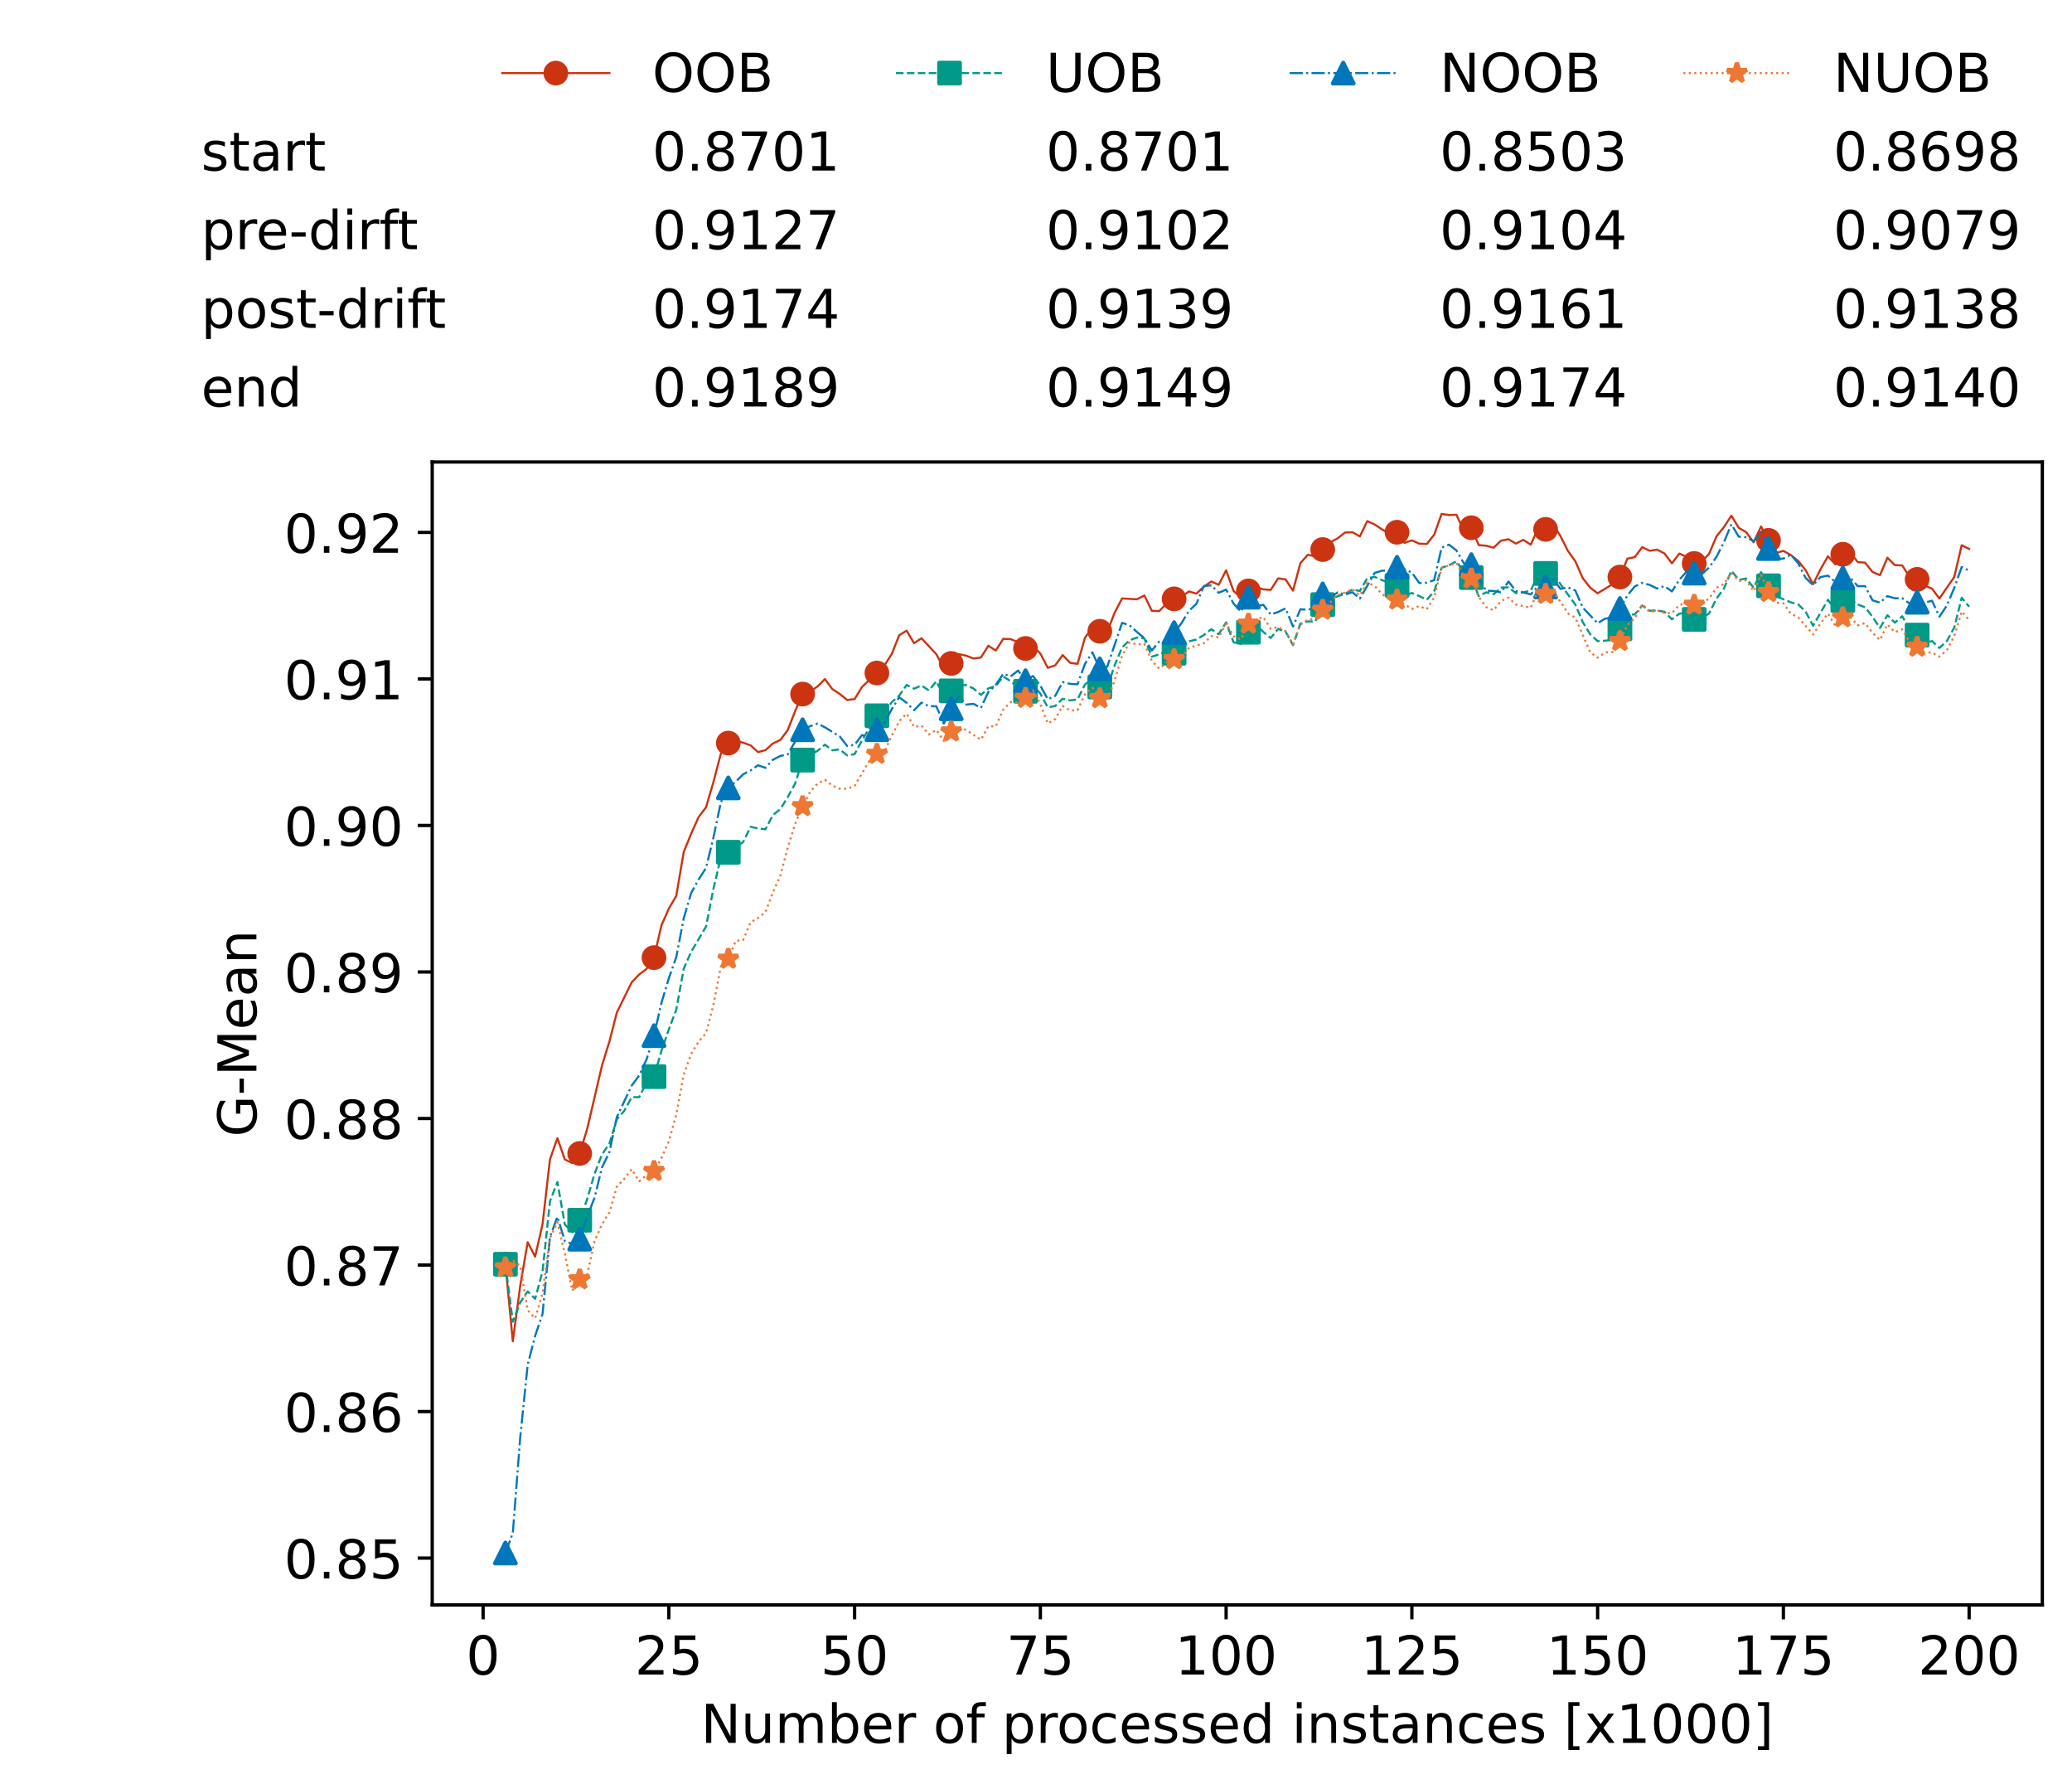 <?xml version="1.0" encoding="utf-8" standalone="no"?>
<!DOCTYPE svg PUBLIC "-//W3C//DTD SVG 1.1//EN"
  "http://www.w3.org/Graphics/SVG/1.1/DTD/svg11.dtd">
<!-- Created with matplotlib (https://matplotlib.org/) -->
<svg height="432.615pt" version="1.1" viewBox="0 0 502.65 432.615" width="502.65pt" xmlns="http://www.w3.org/2000/svg" xmlns:xlink="http://www.w3.org/1999/xlink">
 <defs>
  <style type="text/css">*{stroke-linecap:butt;stroke-linejoin:round;}</style>
 </defs>
 <g id="figure_1">
  <g id="patch_1">
   <path d="M 0 432.615 
L 502.65 432.615 
L 502.65 0 
L 0 0 
z
" style="fill:#ffffff;"/>
  </g>
  <g id="axes_1">
   <g id="patch_2">
    <path d="M 104.85 389.252 
L 495.45 389.252 
L 495.45 112.052 
L 104.85 112.052 
z
" style="fill:#ffffff;"/>
   </g>
   <g id="matplotlib.axis_1">
    <g id="xtick_1">
     <g id="line2d_1">
      <defs>
       <path d="M 0 0 
L 0 3.5 
" id="m1563bce1ee" style="stroke:#000000;stroke-width:0.8;"/>
      </defs>
      <g>
       <use style="stroke:#000000;stroke-width:0.8;" x="117.197" xlink:href="#m1563bce1ee" y="389.252"/>
      </g>
     </g>
     <g id="text_1">
      <!-- 0 -->
      <g transform="translate(113.061 406.13)scale(0.13 -0.13)">
       <defs>
        <path d="M 31.781 66.406 
Q 24.172 66.406 20.328 58.906 
Q 16.5 51.422 16.5 36.375 
Q 16.5 21.391 20.328 13.891 
Q 24.172 6.391 31.781 6.391 
Q 39.453 6.391 43.281 13.891 
Q 47.125 21.391 47.125 36.375 
Q 47.125 51.422 43.281 58.906 
Q 39.453 66.406 31.781 66.406 
z
M 31.781 74.219 
Q 44.047 74.219 50.516 64.516 
Q 56.984 54.828 56.984 36.375 
Q 56.984 17.969 50.516 8.266 
Q 44.047 -1.422 31.781 -1.422 
Q 19.531 -1.422 13.062 8.266 
Q 6.594 17.969 6.594 36.375 
Q 6.594 54.828 13.062 64.516 
Q 19.531 74.219 31.781 74.219 
z
" id="DejaVuSans-48"/>
       </defs>
       <use xlink:href="#DejaVuSans-48"/>
      </g>
     </g>
    </g>
    <g id="xtick_2">
     <g id="line2d_2">
      <g>
       <use style="stroke:#000000;stroke-width:0.8;" x="162.259" xlink:href="#m1563bce1ee" y="389.252"/>
      </g>
     </g>
     <g id="text_2">
      <!-- 25 -->
      <g transform="translate(153.988 406.13)scale(0.13 -0.13)">
       <defs>
        <path d="M 19.188 8.297 
L 53.609 8.297 
L 53.609 0 
L 7.328 0 
L 7.328 8.297 
Q 12.938 14.109 22.625 23.891 
Q 32.328 33.688 34.812 36.531 
Q 39.547 41.844 41.422 45.531 
Q 43.312 49.219 43.312 52.781 
Q 43.312 58.594 39.234 62.25 
Q 35.156 65.922 28.609 65.922 
Q 23.969 65.922 18.812 64.312 
Q 13.672 62.703 7.812 59.422 
L 7.812 69.391 
Q 13.766 71.781 18.938 73 
Q 24.125 74.219 28.422 74.219 
Q 39.75 74.219 46.484 68.547 
Q 53.219 62.891 53.219 53.422 
Q 53.219 48.922 51.531 44.891 
Q 49.859 40.875 45.406 35.406 
Q 44.188 33.984 37.641 27.219 
Q 31.109 20.453 19.188 8.297 
z
" id="DejaVuSans-50"/>
        <path d="M 10.797 72.906 
L 49.516 72.906 
L 49.516 64.594 
L 19.828 64.594 
L 19.828 46.734 
Q 21.969 47.469 24.109 47.828 
Q 26.266 48.188 28.422 48.188 
Q 40.625 48.188 47.75 41.5 
Q 54.891 34.812 54.891 23.391 
Q 54.891 11.625 47.562 5.094 
Q 40.234 -1.422 26.906 -1.422 
Q 22.312 -1.422 17.547 -0.641 
Q 12.797 0.141 7.719 1.703 
L 7.719 11.625 
Q 12.109 9.234 16.797 8.062 
Q 21.484 6.891 26.703 6.891 
Q 35.156 6.891 40.078 11.328 
Q 45.016 15.766 45.016 23.391 
Q 45.016 31 40.078 35.438 
Q 35.156 39.891 26.703 39.891 
Q 22.75 39.891 18.812 39.016 
Q 14.891 38.141 10.797 36.281 
z
" id="DejaVuSans-53"/>
       </defs>
       <use xlink:href="#DejaVuSans-50"/>
       <use x="63.623" xlink:href="#DejaVuSans-53"/>
      </g>
     </g>
    </g>
    <g id="xtick_3">
     <g id="line2d_3">
      <g>
       <use style="stroke:#000000;stroke-width:0.8;" x="207.322" xlink:href="#m1563bce1ee" y="389.252"/>
      </g>
     </g>
     <g id="text_3">
      <!-- 50 -->
      <g transform="translate(199.05 406.13)scale(0.13 -0.13)">
       <use xlink:href="#DejaVuSans-53"/>
       <use x="63.623" xlink:href="#DejaVuSans-48"/>
      </g>
     </g>
    </g>
    <g id="xtick_4">
     <g id="line2d_4">
      <g>
       <use style="stroke:#000000;stroke-width:0.8;" x="252.384" xlink:href="#m1563bce1ee" y="389.252"/>
      </g>
     </g>
     <g id="text_4">
      <!-- 75 -->
      <g transform="translate(244.113 406.13)scale(0.13 -0.13)">
       <defs>
        <path d="M 8.203 72.906 
L 55.078 72.906 
L 55.078 68.703 
L 28.609 0 
L 18.312 0 
L 43.219 64.594 
L 8.203 64.594 
z
" id="DejaVuSans-55"/>
       </defs>
       <use xlink:href="#DejaVuSans-55"/>
       <use x="63.623" xlink:href="#DejaVuSans-53"/>
      </g>
     </g>
    </g>
    <g id="xtick_5">
     <g id="line2d_5">
      <g>
       <use style="stroke:#000000;stroke-width:0.8;" x="297.446" xlink:href="#m1563bce1ee" y="389.252"/>
      </g>
     </g>
     <g id="text_5">
      <!-- 100 -->
      <g transform="translate(285.039 406.13)scale(0.13 -0.13)">
       <defs>
        <path d="M 12.406 8.297 
L 28.516 8.297 
L 28.516 63.922 
L 10.984 60.406 
L 10.984 69.391 
L 28.422 72.906 
L 38.281 72.906 
L 38.281 8.297 
L 54.391 8.297 
L 54.391 0 
L 12.406 0 
z
" id="DejaVuSans-49"/>
       </defs>
       <use xlink:href="#DejaVuSans-49"/>
       <use x="63.623" xlink:href="#DejaVuSans-48"/>
       <use x="127.246" xlink:href="#DejaVuSans-48"/>
      </g>
     </g>
    </g>
    <g id="xtick_6">
     <g id="line2d_6">
      <g>
       <use style="stroke:#000000;stroke-width:0.8;" x="342.509" xlink:href="#m1563bce1ee" y="389.252"/>
      </g>
     </g>
     <g id="text_6">
      <!-- 125 -->
      <g transform="translate(330.102 406.13)scale(0.13 -0.13)">
       <use xlink:href="#DejaVuSans-49"/>
       <use x="63.623" xlink:href="#DejaVuSans-50"/>
       <use x="127.246" xlink:href="#DejaVuSans-53"/>
      </g>
     </g>
    </g>
    <g id="xtick_7">
     <g id="line2d_7">
      <g>
       <use style="stroke:#000000;stroke-width:0.8;" x="387.571" xlink:href="#m1563bce1ee" y="389.252"/>
      </g>
     </g>
     <g id="text_7">
      <!-- 150 -->
      <g transform="translate(375.164 406.13)scale(0.13 -0.13)">
       <use xlink:href="#DejaVuSans-49"/>
       <use x="63.623" xlink:href="#DejaVuSans-53"/>
       <use x="127.246" xlink:href="#DejaVuSans-48"/>
      </g>
     </g>
    </g>
    <g id="xtick_8">
     <g id="line2d_8">
      <g>
       <use style="stroke:#000000;stroke-width:0.8;" x="432.633" xlink:href="#m1563bce1ee" y="389.252"/>
      </g>
     </g>
     <g id="text_8">
      <!-- 175 -->
      <g transform="translate(420.226 406.13)scale(0.13 -0.13)">
       <use xlink:href="#DejaVuSans-49"/>
       <use x="63.623" xlink:href="#DejaVuSans-55"/>
       <use x="127.246" xlink:href="#DejaVuSans-53"/>
      </g>
     </g>
    </g>
    <g id="xtick_9">
     <g id="line2d_9">
      <g>
       <use style="stroke:#000000;stroke-width:0.8;" x="477.695" xlink:href="#m1563bce1ee" y="389.252"/>
      </g>
     </g>
     <g id="text_9">
      <!-- 200 -->
      <g transform="translate(465.289 406.13)scale(0.13 -0.13)">
       <use xlink:href="#DejaVuSans-50"/>
       <use x="63.623" xlink:href="#DejaVuSans-48"/>
       <use x="127.246" xlink:href="#DejaVuSans-48"/>
      </g>
     </g>
    </g>
    <g id="text_10">
     <!-- Number of processed instances [x1000] -->
     <g transform="translate(170.025 422.711)scale(0.13 -0.13)">
      <defs>
       <path d="M 9.812 72.906 
L 23.094 72.906 
L 55.422 11.922 
L 55.422 72.906 
L 64.984 72.906 
L 64.984 0 
L 51.703 0 
L 19.391 60.984 
L 19.391 0 
L 9.812 0 
z
" id="DejaVuSans-78"/>
       <path d="M 8.5 21.578 
L 8.5 54.688 
L 17.484 54.688 
L 17.484 21.922 
Q 17.484 14.156 20.5 10.266 
Q 23.531 6.391 29.594 6.391 
Q 36.859 6.391 41.078 11.031 
Q 45.312 15.672 45.312 23.688 
L 45.312 54.688 
L 54.297 54.688 
L 54.297 0 
L 45.312 0 
L 45.312 8.406 
Q 42.047 3.422 37.719 1 
Q 33.406 -1.422 27.688 -1.422 
Q 18.266 -1.422 13.375 4.438 
Q 8.5 10.297 8.5 21.578 
z
M 31.109 56 
z
" id="DejaVuSans-117"/>
       <path d="M 52 44.188 
Q 55.375 50.25 60.062 53.125 
Q 64.75 56 71.094 56 
Q 79.641 56 84.281 50.016 
Q 88.922 44.047 88.922 33.016 
L 88.922 0 
L 79.891 0 
L 79.891 32.719 
Q 79.891 40.578 77.094 44.375 
Q 74.312 48.188 68.609 48.188 
Q 61.625 48.188 57.562 43.547 
Q 53.516 38.922 53.516 30.906 
L 53.516 0 
L 44.484 0 
L 44.484 32.719 
Q 44.484 40.625 41.703 44.406 
Q 38.922 48.188 33.109 48.188 
Q 26.219 48.188 22.156 43.531 
Q 18.109 38.875 18.109 30.906 
L 18.109 0 
L 9.078 0 
L 9.078 54.688 
L 18.109 54.688 
L 18.109 46.188 
Q 21.188 51.219 25.484 53.609 
Q 29.781 56 35.688 56 
Q 41.656 56 45.828 52.969 
Q 50 49.953 52 44.188 
z
" id="DejaVuSans-109"/>
       <path d="M 48.688 27.297 
Q 48.688 37.203 44.609 42.844 
Q 40.531 48.484 33.406 48.484 
Q 26.266 48.484 22.188 42.844 
Q 18.109 37.203 18.109 27.297 
Q 18.109 17.391 22.188 11.75 
Q 26.266 6.109 33.406 6.109 
Q 40.531 6.109 44.609 11.75 
Q 48.688 17.391 48.688 27.297 
z
M 18.109 46.391 
Q 20.953 51.266 25.266 53.625 
Q 29.594 56 35.594 56 
Q 45.562 56 51.781 48.094 
Q 58.016 40.188 58.016 27.297 
Q 58.016 14.406 51.781 6.484 
Q 45.562 -1.422 35.594 -1.422 
Q 29.594 -1.422 25.266 0.953 
Q 20.953 3.328 18.109 8.203 
L 18.109 0 
L 9.078 0 
L 9.078 75.984 
L 18.109 75.984 
z
" id="DejaVuSans-98"/>
       <path d="M 56.203 29.594 
L 56.203 25.203 
L 14.891 25.203 
Q 15.484 15.922 20.484 11.062 
Q 25.484 6.203 34.422 6.203 
Q 39.594 6.203 44.453 7.469 
Q 49.312 8.734 54.109 11.281 
L 54.109 2.781 
Q 49.266 0.734 44.188 -0.344 
Q 39.109 -1.422 33.891 -1.422 
Q 20.797 -1.422 13.156 6.188 
Q 5.516 13.812 5.516 26.812 
Q 5.516 40.234 12.766 48.109 
Q 20.016 56 32.328 56 
Q 43.359 56 49.781 48.891 
Q 56.203 41.797 56.203 29.594 
z
M 47.219 32.234 
Q 47.125 39.594 43.094 43.984 
Q 39.062 48.391 32.422 48.391 
Q 24.906 48.391 20.391 44.141 
Q 15.875 39.891 15.188 32.172 
z
" id="DejaVuSans-101"/>
       <path d="M 41.109 46.297 
Q 39.594 47.172 37.812 47.578 
Q 36.031 48 33.891 48 
Q 26.266 48 22.188 43.047 
Q 18.109 38.094 18.109 28.812 
L 18.109 0 
L 9.078 0 
L 9.078 54.688 
L 18.109 54.688 
L 18.109 46.188 
Q 20.953 51.172 25.484 53.578 
Q 30.031 56 36.531 56 
Q 37.453 56 38.578 55.875 
Q 39.703 55.766 41.062 55.516 
z
" id="DejaVuSans-114"/>
       <path id="DejaVuSans-32"/>
       <path d="M 30.609 48.391 
Q 23.391 48.391 19.188 42.75 
Q 14.984 37.109 14.984 27.297 
Q 14.984 17.484 19.156 11.844 
Q 23.344 6.203 30.609 6.203 
Q 37.797 6.203 41.984 11.859 
Q 46.188 17.531 46.188 27.297 
Q 46.188 37.016 41.984 42.703 
Q 37.797 48.391 30.609 48.391 
z
M 30.609 56 
Q 42.328 56 49.016 48.375 
Q 55.719 40.766 55.719 27.297 
Q 55.719 13.875 49.016 6.219 
Q 42.328 -1.422 30.609 -1.422 
Q 18.844 -1.422 12.172 6.219 
Q 5.516 13.875 5.516 27.297 
Q 5.516 40.766 12.172 48.375 
Q 18.844 56 30.609 56 
z
" id="DejaVuSans-111"/>
       <path d="M 37.109 75.984 
L 37.109 68.5 
L 28.516 68.5 
Q 23.688 68.5 21.797 66.547 
Q 19.922 64.594 19.922 59.516 
L 19.922 54.688 
L 34.719 54.688 
L 34.719 47.703 
L 19.922 47.703 
L 19.922 0 
L 10.891 0 
L 10.891 47.703 
L 2.297 47.703 
L 2.297 54.688 
L 10.891 54.688 
L 10.891 58.5 
Q 10.891 67.625 15.141 71.797 
Q 19.391 75.984 28.609 75.984 
z
" id="DejaVuSans-102"/>
       <path d="M 18.109 8.203 
L 18.109 -20.797 
L 9.078 -20.797 
L 9.078 54.688 
L 18.109 54.688 
L 18.109 46.391 
Q 20.953 51.266 25.266 53.625 
Q 29.594 56 35.594 56 
Q 45.562 56 51.781 48.094 
Q 58.016 40.188 58.016 27.297 
Q 58.016 14.406 51.781 6.484 
Q 45.562 -1.422 35.594 -1.422 
Q 29.594 -1.422 25.266 0.953 
Q 20.953 3.328 18.109 8.203 
z
M 48.688 27.297 
Q 48.688 37.203 44.609 42.844 
Q 40.531 48.484 33.406 48.484 
Q 26.266 48.484 22.188 42.844 
Q 18.109 37.203 18.109 27.297 
Q 18.109 17.391 22.188 11.75 
Q 26.266 6.109 33.406 6.109 
Q 40.531 6.109 44.609 11.75 
Q 48.688 17.391 48.688 27.297 
z
" id="DejaVuSans-112"/>
       <path d="M 48.781 52.594 
L 48.781 44.188 
Q 44.969 46.297 41.141 47.344 
Q 37.312 48.391 33.406 48.391 
Q 24.656 48.391 19.812 42.844 
Q 14.984 37.312 14.984 27.297 
Q 14.984 17.281 19.812 11.734 
Q 24.656 6.203 33.406 6.203 
Q 37.312 6.203 41.141 7.25 
Q 44.969 8.297 48.781 10.406 
L 48.781 2.094 
Q 45.016 0.344 40.984 -0.531 
Q 36.969 -1.422 32.422 -1.422 
Q 20.062 -1.422 12.781 6.344 
Q 5.516 14.109 5.516 27.297 
Q 5.516 40.672 12.859 48.328 
Q 20.219 56 33.016 56 
Q 37.156 56 41.109 55.141 
Q 45.062 54.297 48.781 52.594 
z
" id="DejaVuSans-99"/>
       <path d="M 44.281 53.078 
L 44.281 44.578 
Q 40.484 46.531 36.375 47.5 
Q 32.281 48.484 27.875 48.484 
Q 21.188 48.484 17.844 46.438 
Q 14.5 44.391 14.5 40.281 
Q 14.5 37.156 16.891 35.375 
Q 19.281 33.594 26.516 31.984 
L 29.594 31.297 
Q 39.156 29.25 43.188 25.516 
Q 47.219 21.781 47.219 15.094 
Q 47.219 7.469 41.188 3.016 
Q 35.156 -1.422 24.609 -1.422 
Q 20.219 -1.422 15.453 -0.562 
Q 10.688 0.297 5.422 2 
L 5.422 11.281 
Q 10.406 8.688 15.234 7.391 
Q 20.062 6.109 24.812 6.109 
Q 31.156 6.109 34.562 8.281 
Q 37.984 10.453 37.984 14.406 
Q 37.984 18.062 35.516 20.016 
Q 33.062 21.969 24.703 23.781 
L 21.578 24.516 
Q 13.234 26.266 9.516 29.906 
Q 5.812 33.547 5.812 39.891 
Q 5.812 47.609 11.281 51.797 
Q 16.75 56 26.812 56 
Q 31.781 56 36.172 55.266 
Q 40.578 54.547 44.281 53.078 
z
" id="DejaVuSans-115"/>
       <path d="M 45.406 46.391 
L 45.406 75.984 
L 54.391 75.984 
L 54.391 0 
L 45.406 0 
L 45.406 8.203 
Q 42.578 3.328 38.25 0.953 
Q 33.938 -1.422 27.875 -1.422 
Q 17.969 -1.422 11.734 6.484 
Q 5.516 14.406 5.516 27.297 
Q 5.516 40.188 11.734 48.094 
Q 17.969 56 27.875 56 
Q 33.938 56 38.25 53.625 
Q 42.578 51.266 45.406 46.391 
z
M 14.797 27.297 
Q 14.797 17.391 18.875 11.75 
Q 22.953 6.109 30.078 6.109 
Q 37.203 6.109 41.297 11.75 
Q 45.406 17.391 45.406 27.297 
Q 45.406 37.203 41.297 42.844 
Q 37.203 48.484 30.078 48.484 
Q 22.953 48.484 18.875 42.844 
Q 14.797 37.203 14.797 27.297 
z
" id="DejaVuSans-100"/>
       <path d="M 9.422 54.688 
L 18.406 54.688 
L 18.406 0 
L 9.422 0 
z
M 9.422 75.984 
L 18.406 75.984 
L 18.406 64.594 
L 9.422 64.594 
z
" id="DejaVuSans-105"/>
       <path d="M 54.891 33.016 
L 54.891 0 
L 45.906 0 
L 45.906 32.719 
Q 45.906 40.484 42.875 44.328 
Q 39.844 48.188 33.797 48.188 
Q 26.516 48.188 22.312 43.547 
Q 18.109 38.922 18.109 30.906 
L 18.109 0 
L 9.078 0 
L 9.078 54.688 
L 18.109 54.688 
L 18.109 46.188 
Q 21.344 51.125 25.703 53.562 
Q 30.078 56 35.797 56 
Q 45.219 56 50.047 50.172 
Q 54.891 44.344 54.891 33.016 
z
" id="DejaVuSans-110"/>
       <path d="M 18.312 70.219 
L 18.312 54.688 
L 36.812 54.688 
L 36.812 47.703 
L 18.312 47.703 
L 18.312 18.016 
Q 18.312 11.328 20.141 9.422 
Q 21.969 7.516 27.594 7.516 
L 36.812 7.516 
L 36.812 0 
L 27.594 0 
Q 17.188 0 13.234 3.875 
Q 9.281 7.766 9.281 18.016 
L 9.281 47.703 
L 2.688 47.703 
L 2.688 54.688 
L 9.281 54.688 
L 9.281 70.219 
z
" id="DejaVuSans-116"/>
       <path d="M 34.281 27.484 
Q 23.391 27.484 19.188 25 
Q 14.984 22.516 14.984 16.5 
Q 14.984 11.719 18.141 8.906 
Q 21.297 6.109 26.703 6.109 
Q 34.188 6.109 38.703 11.406 
Q 43.219 16.703 43.219 25.484 
L 43.219 27.484 
z
M 52.203 31.203 
L 52.203 0 
L 43.219 0 
L 43.219 8.297 
Q 40.141 3.328 35.547 0.953 
Q 30.953 -1.422 24.312 -1.422 
Q 15.922 -1.422 10.953 3.297 
Q 6 8.016 6 15.922 
Q 6 25.141 12.172 29.828 
Q 18.359 34.516 30.609 34.516 
L 43.219 34.516 
L 43.219 35.406 
Q 43.219 41.609 39.141 45 
Q 35.062 48.391 27.688 48.391 
Q 23 48.391 18.547 47.266 
Q 14.109 46.141 10.016 43.891 
L 10.016 52.203 
Q 14.938 54.109 19.578 55.047 
Q 24.219 56 28.609 56 
Q 40.484 56 46.344 49.844 
Q 52.203 43.703 52.203 31.203 
z
" id="DejaVuSans-97"/>
       <path d="M 8.594 75.984 
L 29.297 75.984 
L 29.297 69 
L 17.578 69 
L 17.578 -6.203 
L 29.297 -6.203 
L 29.297 -13.188 
L 8.594 -13.188 
z
" id="DejaVuSans-91"/>
       <path d="M 54.891 54.688 
L 35.109 28.078 
L 55.906 0 
L 45.312 0 
L 29.391 21.484 
L 13.484 0 
L 2.875 0 
L 24.125 28.609 
L 4.688 54.688 
L 15.281 54.688 
L 29.781 35.203 
L 44.281 54.688 
z
" id="DejaVuSans-120"/>
       <path d="M 30.422 75.984 
L 30.422 -13.188 
L 9.719 -13.188 
L 9.719 -6.203 
L 21.391 -6.203 
L 21.391 69 
L 9.719 69 
L 9.719 75.984 
z
" id="DejaVuSans-93"/>
      </defs>
      <use xlink:href="#DejaVuSans-78"/>
      <use x="74.805" xlink:href="#DejaVuSans-117"/>
      <use x="138.184" xlink:href="#DejaVuSans-109"/>
      <use x="235.596" xlink:href="#DejaVuSans-98"/>
      <use x="299.072" xlink:href="#DejaVuSans-101"/>
      <use x="360.596" xlink:href="#DejaVuSans-114"/>
      <use x="401.709" xlink:href="#DejaVuSans-32"/>
      <use x="433.496" xlink:href="#DejaVuSans-111"/>
      <use x="494.678" xlink:href="#DejaVuSans-102"/>
      <use x="529.883" xlink:href="#DejaVuSans-32"/>
      <use x="561.67" xlink:href="#DejaVuSans-112"/>
      <use x="625.146" xlink:href="#DejaVuSans-114"/>
      <use x="664.01" xlink:href="#DejaVuSans-111"/>
      <use x="725.191" xlink:href="#DejaVuSans-99"/>
      <use x="780.172" xlink:href="#DejaVuSans-101"/>
      <use x="841.695" xlink:href="#DejaVuSans-115"/>
      <use x="893.795" xlink:href="#DejaVuSans-115"/>
      <use x="945.895" xlink:href="#DejaVuSans-101"/>
      <use x="1007.418" xlink:href="#DejaVuSans-100"/>
      <use x="1070.895" xlink:href="#DejaVuSans-32"/>
      <use x="1102.682" xlink:href="#DejaVuSans-105"/>
      <use x="1130.465" xlink:href="#DejaVuSans-110"/>
      <use x="1193.844" xlink:href="#DejaVuSans-115"/>
      <use x="1245.943" xlink:href="#DejaVuSans-116"/>
      <use x="1285.152" xlink:href="#DejaVuSans-97"/>
      <use x="1346.432" xlink:href="#DejaVuSans-110"/>
      <use x="1409.811" xlink:href="#DejaVuSans-99"/>
      <use x="1464.791" xlink:href="#DejaVuSans-101"/>
      <use x="1526.314" xlink:href="#DejaVuSans-115"/>
      <use x="1578.414" xlink:href="#DejaVuSans-32"/>
      <use x="1610.201" xlink:href="#DejaVuSans-91"/>
      <use x="1649.215" xlink:href="#DejaVuSans-120"/>
      <use x="1708.395" xlink:href="#DejaVuSans-49"/>
      <use x="1772.018" xlink:href="#DejaVuSans-48"/>
      <use x="1835.641" xlink:href="#DejaVuSans-48"/>
      <use x="1899.264" xlink:href="#DejaVuSans-48"/>
      <use x="1962.887" xlink:href="#DejaVuSans-93"/>
     </g>
    </g>
   </g>
   <g id="matplotlib.axis_2">
    <g id="ytick_1">
     <g id="line2d_10">
      <defs>
       <path d="M 0 0 
L -3.5 0 
" id="m8aeacd03a5" style="stroke:#000000;stroke-width:0.8;"/>
      </defs>
      <g>
       <use style="stroke:#000000;stroke-width:0.8;" x="104.85" xlink:href="#m8aeacd03a5" y="377.889"/>
      </g>
     </g>
     <g id="text_11">
      <!-- 0.85 -->
      <g transform="translate(68.905 382.828)scale(0.13 -0.13)">
       <defs>
        <path d="M 10.688 12.406 
L 21 12.406 
L 21 0 
L 10.688 0 
z
" id="DejaVuSans-46"/>
        <path d="M 31.781 34.625 
Q 24.75 34.625 20.719 30.859 
Q 16.703 27.094 16.703 20.516 
Q 16.703 13.922 20.719 10.156 
Q 24.75 6.391 31.781 6.391 
Q 38.812 6.391 42.859 10.172 
Q 46.922 13.969 46.922 20.516 
Q 46.922 27.094 42.891 30.859 
Q 38.875 34.625 31.781 34.625 
z
M 21.922 38.812 
Q 15.578 40.375 12.031 44.719 
Q 8.5 49.078 8.5 55.328 
Q 8.5 64.062 14.719 69.141 
Q 20.953 74.219 31.781 74.219 
Q 42.672 74.219 48.875 69.141 
Q 55.078 64.062 55.078 55.328 
Q 55.078 49.078 51.531 44.719 
Q 48 40.375 41.703 38.812 
Q 48.828 37.156 52.797 32.312 
Q 56.781 27.484 56.781 20.516 
Q 56.781 9.906 50.312 4.234 
Q 43.844 -1.422 31.781 -1.422 
Q 19.734 -1.422 13.25 4.234 
Q 6.781 9.906 6.781 20.516 
Q 6.781 27.484 10.781 32.312 
Q 14.797 37.156 21.922 38.812 
z
M 18.312 54.391 
Q 18.312 48.734 21.844 45.562 
Q 25.391 42.391 31.781 42.391 
Q 38.141 42.391 41.719 45.562 
Q 45.312 48.734 45.312 54.391 
Q 45.312 60.062 41.719 63.234 
Q 38.141 66.406 31.781 66.406 
Q 25.391 66.406 21.844 63.234 
Q 18.312 60.062 18.312 54.391 
z
" id="DejaVuSans-56"/>
       </defs>
       <use xlink:href="#DejaVuSans-48"/>
       <use x="63.623" xlink:href="#DejaVuSans-46"/>
       <use x="95.41" xlink:href="#DejaVuSans-56"/>
       <use x="159.033" xlink:href="#DejaVuSans-53"/>
      </g>
     </g>
    </g>
    <g id="ytick_2">
     <g id="line2d_11">
      <g>
       <use style="stroke:#000000;stroke-width:0.8;" x="104.85" xlink:href="#m8aeacd03a5" y="342.352"/>
      </g>
     </g>
     <g id="text_12">
      <!-- 0.86 -->
      <g transform="translate(68.905 347.291)scale(0.13 -0.13)">
       <defs>
        <path d="M 33.016 40.375 
Q 26.375 40.375 22.484 35.828 
Q 18.609 31.297 18.609 23.391 
Q 18.609 15.531 22.484 10.953 
Q 26.375 6.391 33.016 6.391 
Q 39.656 6.391 43.531 10.953 
Q 47.406 15.531 47.406 23.391 
Q 47.406 31.297 43.531 35.828 
Q 39.656 40.375 33.016 40.375 
z
M 52.594 71.297 
L 52.594 62.312 
Q 48.875 64.062 45.094 64.984 
Q 41.312 65.922 37.594 65.922 
Q 27.828 65.922 22.672 59.328 
Q 17.531 52.734 16.797 39.406 
Q 19.672 43.656 24.016 45.922 
Q 28.375 48.188 33.594 48.188 
Q 44.578 48.188 50.953 41.516 
Q 57.328 34.859 57.328 23.391 
Q 57.328 12.156 50.688 5.359 
Q 44.047 -1.422 33.016 -1.422 
Q 20.359 -1.422 13.672 8.266 
Q 6.984 17.969 6.984 36.375 
Q 6.984 53.656 15.188 63.938 
Q 23.391 74.219 37.203 74.219 
Q 40.922 74.219 44.703 73.484 
Q 48.484 72.75 52.594 71.297 
z
" id="DejaVuSans-54"/>
       </defs>
       <use xlink:href="#DejaVuSans-48"/>
       <use x="63.623" xlink:href="#DejaVuSans-46"/>
       <use x="95.41" xlink:href="#DejaVuSans-56"/>
       <use x="159.033" xlink:href="#DejaVuSans-54"/>
      </g>
     </g>
    </g>
    <g id="ytick_3">
     <g id="line2d_12">
      <g>
       <use style="stroke:#000000;stroke-width:0.8;" x="104.85" xlink:href="#m8aeacd03a5" y="306.815"/>
      </g>
     </g>
     <g id="text_13">
      <!-- 0.87 -->
      <g transform="translate(68.905 311.754)scale(0.13 -0.13)">
       <use xlink:href="#DejaVuSans-48"/>
       <use x="63.623" xlink:href="#DejaVuSans-46"/>
       <use x="95.41" xlink:href="#DejaVuSans-56"/>
       <use x="159.033" xlink:href="#DejaVuSans-55"/>
      </g>
     </g>
    </g>
    <g id="ytick_4">
     <g id="line2d_13">
      <g>
       <use style="stroke:#000000;stroke-width:0.8;" x="104.85" xlink:href="#m8aeacd03a5" y="271.277"/>
      </g>
     </g>
     <g id="text_14">
      <!-- 0.88 -->
      <g transform="translate(68.905 276.216)scale(0.13 -0.13)">
       <use xlink:href="#DejaVuSans-48"/>
       <use x="63.623" xlink:href="#DejaVuSans-46"/>
       <use x="95.41" xlink:href="#DejaVuSans-56"/>
       <use x="159.033" xlink:href="#DejaVuSans-56"/>
      </g>
     </g>
    </g>
    <g id="ytick_5">
     <g id="line2d_14">
      <g>
       <use style="stroke:#000000;stroke-width:0.8;" x="104.85" xlink:href="#m8aeacd03a5" y="235.74"/>
      </g>
     </g>
     <g id="text_15">
      <!-- 0.89 -->
      <g transform="translate(68.905 240.679)scale(0.13 -0.13)">
       <defs>
        <path d="M 10.984 1.516 
L 10.984 10.5 
Q 14.703 8.734 18.5 7.812 
Q 22.312 6.891 25.984 6.891 
Q 35.75 6.891 40.891 13.453 
Q 46.047 20.016 46.781 33.406 
Q 43.953 29.203 39.594 26.953 
Q 35.25 24.703 29.984 24.703 
Q 19.047 24.703 12.672 31.312 
Q 6.297 37.938 6.297 49.422 
Q 6.297 60.641 12.938 67.422 
Q 19.578 74.219 30.609 74.219 
Q 43.266 74.219 49.922 64.516 
Q 56.594 54.828 56.594 36.375 
Q 56.594 19.141 48.406 8.859 
Q 40.234 -1.422 26.422 -1.422 
Q 22.703 -1.422 18.891 -0.688 
Q 15.094 0.047 10.984 1.516 
z
M 30.609 32.422 
Q 37.25 32.422 41.125 36.953 
Q 45.016 41.5 45.016 49.422 
Q 45.016 57.281 41.125 61.844 
Q 37.25 66.406 30.609 66.406 
Q 23.969 66.406 20.094 61.844 
Q 16.219 57.281 16.219 49.422 
Q 16.219 41.5 20.094 36.953 
Q 23.969 32.422 30.609 32.422 
z
" id="DejaVuSans-57"/>
       </defs>
       <use xlink:href="#DejaVuSans-48"/>
       <use x="63.623" xlink:href="#DejaVuSans-46"/>
       <use x="95.41" xlink:href="#DejaVuSans-56"/>
       <use x="159.033" xlink:href="#DejaVuSans-57"/>
      </g>
     </g>
    </g>
    <g id="ytick_6">
     <g id="line2d_15">
      <g>
       <use style="stroke:#000000;stroke-width:0.8;" x="104.85" xlink:href="#m8aeacd03a5" y="200.203"/>
      </g>
     </g>
     <g id="text_16">
      <!-- 0.90 -->
      <g transform="translate(68.905 205.142)scale(0.13 -0.13)">
       <use xlink:href="#DejaVuSans-48"/>
       <use x="63.623" xlink:href="#DejaVuSans-46"/>
       <use x="95.41" xlink:href="#DejaVuSans-57"/>
       <use x="159.033" xlink:href="#DejaVuSans-48"/>
      </g>
     </g>
    </g>
    <g id="ytick_7">
     <g id="line2d_16">
      <g>
       <use style="stroke:#000000;stroke-width:0.8;" x="104.85" xlink:href="#m8aeacd03a5" y="164.666"/>
      </g>
     </g>
     <g id="text_17">
      <!-- 0.91 -->
      <g transform="translate(68.905 169.604)scale(0.13 -0.13)">
       <use xlink:href="#DejaVuSans-48"/>
       <use x="63.623" xlink:href="#DejaVuSans-46"/>
       <use x="95.41" xlink:href="#DejaVuSans-57"/>
       <use x="159.033" xlink:href="#DejaVuSans-49"/>
      </g>
     </g>
    </g>
    <g id="ytick_8">
     <g id="line2d_17">
      <g>
       <use style="stroke:#000000;stroke-width:0.8;" x="104.85" xlink:href="#m8aeacd03a5" y="129.128"/>
      </g>
     </g>
     <g id="text_18">
      <!-- 0.92 -->
      <g transform="translate(68.905 134.067)scale(0.13 -0.13)">
       <use xlink:href="#DejaVuSans-48"/>
       <use x="63.623" xlink:href="#DejaVuSans-46"/>
       <use x="95.41" xlink:href="#DejaVuSans-57"/>
       <use x="159.033" xlink:href="#DejaVuSans-50"/>
      </g>
     </g>
    </g>
    <g id="text_19">
     <!-- G-Mean -->
     <g transform="translate(62.201 275.744)rotate(-90)scale(0.13 -0.13)">
      <defs>
       <path d="M 59.516 10.406 
L 59.516 29.984 
L 43.406 29.984 
L 43.406 38.094 
L 69.281 38.094 
L 69.281 6.781 
Q 63.578 2.734 56.688 0.656 
Q 49.812 -1.422 42 -1.422 
Q 24.906 -1.422 15.25 8.562 
Q 5.609 18.562 5.609 36.375 
Q 5.609 54.25 15.25 64.234 
Q 24.906 74.219 42 74.219 
Q 49.125 74.219 55.547 72.453 
Q 61.969 70.703 67.391 67.281 
L 67.391 56.781 
Q 61.922 61.422 55.766 63.766 
Q 49.609 66.109 42.828 66.109 
Q 29.438 66.109 22.719 58.641 
Q 16.016 51.172 16.016 36.375 
Q 16.016 21.625 22.719 14.156 
Q 29.438 6.688 42.828 6.688 
Q 48.047 6.688 52.141 7.594 
Q 56.25 8.5 59.516 10.406 
z
" id="DejaVuSans-71"/>
       <path d="M 4.891 31.391 
L 31.203 31.391 
L 31.203 23.391 
L 4.891 23.391 
z
" id="DejaVuSans-45"/>
       <path d="M 9.812 72.906 
L 24.516 72.906 
L 43.109 23.297 
L 61.812 72.906 
L 76.516 72.906 
L 76.516 0 
L 66.891 0 
L 66.891 64.016 
L 48.094 14.016 
L 38.188 14.016 
L 19.391 64.016 
L 19.391 0 
L 9.812 0 
z
" id="DejaVuSans-77"/>
      </defs>
      <use xlink:href="#DejaVuSans-71"/>
      <use x="77.49" xlink:href="#DejaVuSans-45"/>
      <use x="113.574" xlink:href="#DejaVuSans-77"/>
      <use x="199.854" xlink:href="#DejaVuSans-101"/>
      <use x="261.377" xlink:href="#DejaVuSans-97"/>
      <use x="322.656" xlink:href="#DejaVuSans-110"/>
     </g>
    </g>
   </g>
   <g id="line2d_18"/>
   <g id="line2d_19"/>
   <g id="line2d_20"/>
   <g id="line2d_21"/>
   <g id="line2d_22"/>
   <g id="line2d_23">
    <path clip-path="url(#p0403782242)" d="M 122.605 306.6 
L 124.407 325.301 
L 126.21 311.805 
L 128.012 301.28 
L 129.815 304.774 
L 131.617 296.917 
L 133.419 281.188 
L 135.222 276.041 
L 137.024 281.201 
L 138.827 282.079 
L 140.629 279.753 
L 142.432 273.866 
L 146.037 258.419 
L 147.839 252.611 
L 149.642 245.565 
L 153.247 238.248 
L 155.049 236.351 
L 156.852 234.996 
L 158.654 232.254 
L 160.457 224.451 
L 162.259 220.358 
L 164.062 217.271 
L 165.864 206.646 
L 167.667 202.216 
L 169.469 198.189 
L 171.272 195.793 
L 173.074 189.68 
L 174.877 182.776 
L 176.679 180.222 
L 178.482 179.665 
L 180.284 180.128 
L 182.087 180.772 
L 183.889 182.416 
L 185.692 181.936 
L 187.494 180.322 
L 189.297 179.475 
L 191.099 177.071 
L 192.902 172.448 
L 194.704 168.335 
L 196.507 167.763 
L 198.309 166.49 
L 200.112 164.698 
L 201.914 167.132 
L 203.717 168.305 
L 205.519 169.772 
L 207.322 169.541 
L 209.124 166.61 
L 214.532 161.439 
L 216.334 158.612 
L 218.137 154.073 
L 219.939 152.949 
L 221.742 155.999 
L 223.544 154.8 
L 227.149 158.671 
L 228.952 162.063 
L 230.754 160.909 
L 232.557 158.655 
L 234.359 159.007 
L 236.162 159.714 
L 237.964 159.465 
L 239.767 156.625 
L 241.569 157.77 
L 243.372 154.947 
L 245.174 155.008 
L 246.976 155.748 
L 248.779 157.271 
L 250.581 156.652 
L 252.384 158.519 
L 254.186 161.971 
L 255.989 161.366 
L 257.791 158.877 
L 259.594 160.742 
L 261.396 161.016 
L 263.199 154.7 
L 265.001 152.2 
L 266.804 153.106 
L 268.606 153.239 
L 270.409 148.585 
L 272.211 145.144 
L 275.816 145.346 
L 277.619 144.425 
L 279.421 148.141 
L 281.224 148.207 
L 283.026 146.364 
L 284.829 145.242 
L 286.631 144.726 
L 288.434 143.448 
L 290.236 143.971 
L 292.039 142.288 
L 293.841 141.043 
L 295.644 141.823 
L 297.446 138.32 
L 299.249 143.343 
L 301.051 144.868 
L 302.854 143.316 
L 304.656 142.368 
L 306.459 142.936 
L 308.261 143.077 
L 310.064 140.27 
L 311.866 140.534 
L 313.669 143.26 
L 315.471 136.561 
L 317.274 134.543 
L 319.076 134.948 
L 322.681 131.518 
L 324.484 130.57 
L 326.286 129.152 
L 328.089 129.085 
L 329.891 130.099 
L 331.694 126.389 
L 333.496 127.217 
L 335.299 128.408 
L 337.101 129.442 
L 338.904 129.084 
L 340.706 131.66 
L 342.509 131.056 
L 344.311 131.856 
L 346.114 131.936 
L 347.916 129.688 
L 349.719 124.652 
L 351.521 124.914 
L 353.324 124.852 
L 355.126 128.806 
L 356.928 127.995 
L 358.731 132.206 
L 360.533 132.357 
L 362.336 132.834 
L 364.138 131.135 
L 365.941 130.785 
L 367.743 131.837 
L 369.546 130.937 
L 371.348 132.1 
L 373.151 128.053 
L 374.953 128.388 
L 376.756 127.152 
L 378.558 130.03 
L 380.361 133.604 
L 382.163 136.129 
L 383.966 140.231 
L 385.768 142.528 
L 387.571 143.891 
L 391.176 141.699 
L 392.978 139.955 
L 394.781 135.493 
L 396.583 135.127 
L 398.386 132.695 
L 400.188 133.583 
L 401.991 133.299 
L 403.793 134.234 
L 405.596 136.63 
L 407.398 134.257 
L 409.201 135.079 
L 411.003 136.662 
L 412.806 136.255 
L 414.608 134.323 
L 416.411 130.078 
L 418.213 127.832 
L 420.016 125.069 
L 421.818 128.024 
L 423.621 129.086 
L 425.423 131.522 
L 427.226 127.693 
L 429.028 131.053 
L 430.831 134.123 
L 432.633 133.601 
L 434.436 134.611 
L 436.238 136.048 
L 438.041 138.305 
L 439.843 141.698 
L 441.646 138.047 
L 443.448 134.917 
L 445.251 136.885 
L 447.053 134.427 
L 448.856 133.928 
L 450.658 136.322 
L 452.461 136.465 
L 454.263 138.723 
L 456.066 139.493 
L 457.868 135.264 
L 459.671 137.059 
L 461.473 137.134 
L 463.276 139.984 
L 465.078 140.511 
L 466.881 142.054 
L 468.683 142.767 
L 470.485 145.171 
L 474.09 139.927 
L 475.893 132.228 
L 477.695 133.145 
L 477.695 133.145 
" style="fill:none;stroke:#cc3311;stroke-linecap:square;stroke-width:0.5;"/>
    <defs>
     <path d="M 0 2.5 
C 0.663 2.5 1.299 2.237 1.768 1.768 
C 2.237 1.299 2.5 0.663 2.5 0 
C 2.5 -0.663 2.237 -1.299 1.768 -1.768 
C 1.299 -2.237 0.663 -2.5 0 -2.5 
C -0.663 -2.5 -1.299 -2.237 -1.768 -1.768 
C -2.237 -1.299 -2.5 -0.663 -2.5 0 
C -2.5 0.663 -2.237 1.299 -1.768 1.768 
C -1.299 2.237 -0.663 2.5 0 2.5 
z
" id="m5f2bd7b5bc" style="stroke:#cc3311;"/>
    </defs>
    <g clip-path="url(#p0403782242)">
     <use style="fill:#cc3311;stroke:#cc3311;" x="122.605" xlink:href="#m5f2bd7b5bc" y="306.6"/>
     <use style="fill:#cc3311;stroke:#cc3311;" x="140.629" xlink:href="#m5f2bd7b5bc" y="279.753"/>
     <use style="fill:#cc3311;stroke:#cc3311;" x="158.654" xlink:href="#m5f2bd7b5bc" y="232.254"/>
     <use style="fill:#cc3311;stroke:#cc3311;" x="176.679" xlink:href="#m5f2bd7b5bc" y="180.222"/>
     <use style="fill:#cc3311;stroke:#cc3311;" x="194.704" xlink:href="#m5f2bd7b5bc" y="168.335"/>
     <use style="fill:#cc3311;stroke:#cc3311;" x="212.729" xlink:href="#m5f2bd7b5bc" y="163.226"/>
     <use style="fill:#cc3311;stroke:#cc3311;" x="230.754" xlink:href="#m5f2bd7b5bc" y="160.909"/>
     <use style="fill:#cc3311;stroke:#cc3311;" x="248.779" xlink:href="#m5f2bd7b5bc" y="157.271"/>
     <use style="fill:#cc3311;stroke:#cc3311;" x="266.804" xlink:href="#m5f2bd7b5bc" y="153.106"/>
     <use style="fill:#cc3311;stroke:#cc3311;" x="284.829" xlink:href="#m5f2bd7b5bc" y="145.242"/>
     <use style="fill:#cc3311;stroke:#cc3311;" x="302.854" xlink:href="#m5f2bd7b5bc" y="143.316"/>
     <use style="fill:#cc3311;stroke:#cc3311;" x="320.879" xlink:href="#m5f2bd7b5bc" y="133.285"/>
     <use style="fill:#cc3311;stroke:#cc3311;" x="338.904" xlink:href="#m5f2bd7b5bc" y="129.084"/>
     <use style="fill:#cc3311;stroke:#cc3311;" x="356.928" xlink:href="#m5f2bd7b5bc" y="127.995"/>
     <use style="fill:#cc3311;stroke:#cc3311;" x="374.953" xlink:href="#m5f2bd7b5bc" y="128.388"/>
     <use style="fill:#cc3311;stroke:#cc3311;" x="392.978" xlink:href="#m5f2bd7b5bc" y="139.955"/>
     <use style="fill:#cc3311;stroke:#cc3311;" x="411.003" xlink:href="#m5f2bd7b5bc" y="136.662"/>
     <use style="fill:#cc3311;stroke:#cc3311;" x="429.028" xlink:href="#m5f2bd7b5bc" y="131.053"/>
     <use style="fill:#cc3311;stroke:#cc3311;" x="447.053" xlink:href="#m5f2bd7b5bc" y="134.427"/>
     <use style="fill:#cc3311;stroke:#cc3311;" x="465.078" xlink:href="#m5f2bd7b5bc" y="140.511"/>
    </g>
   </g>
   <g id="line2d_24"/>
   <g id="line2d_25"/>
   <g id="line2d_26"/>
   <g id="line2d_27"/>
   <g id="line2d_28">
    <path clip-path="url(#p0403782242)" d="M 122.605 306.625 
L 124.407 320.564 
L 126.21 315.865 
L 128.012 313.208 
L 129.815 315.008 
L 131.617 308.354 
L 133.419 291.323 
L 135.222 286.695 
L 137.024 296.964 
L 138.827 298.819 
L 140.629 295.939 
L 142.432 290.853 
L 144.234 284.672 
L 146.037 280.001 
L 147.839 277.361 
L 149.642 271.437 
L 151.444 269.405 
L 153.247 266.103 
L 155.049 266.1 
L 156.852 262.495 
L 158.654 261.118 
L 160.457 254.89 
L 162.259 249.644 
L 164.062 244.86 
L 165.864 234.963 
L 167.667 230.837 
L 171.272 224.737 
L 173.074 215.517 
L 174.877 207.955 
L 180.284 204.231 
L 182.087 200.529 
L 183.889 200.924 
L 185.692 201.134 
L 187.494 197.673 
L 189.297 196.262 
L 191.099 193.318 
L 192.902 190.024 
L 194.704 184.349 
L 196.507 183.08 
L 198.309 182.113 
L 200.112 180.597 
L 201.914 181.972 
L 203.717 181.763 
L 205.519 183.21 
L 207.322 182.914 
L 209.124 179.547 
L 212.729 173.6 
L 214.532 172.647 
L 216.334 170.309 
L 218.137 168.712 
L 219.939 166.124 
L 221.742 167.032 
L 223.544 166.244 
L 225.347 167.464 
L 227.149 165.241 
L 228.952 168.726 
L 230.754 167.567 
L 232.557 166.211 
L 234.359 166.139 
L 236.162 166.98 
L 237.964 168.535 
L 239.767 166.958 
L 241.569 166.379 
L 243.372 164.08 
L 245.174 165.207 
L 246.976 166.659 
L 248.779 167.657 
L 250.581 166.077 
L 252.384 168.246 
L 254.186 171.563 
L 255.989 171.226 
L 257.791 169.465 
L 259.594 169.88 
L 261.396 169.626 
L 263.199 166.027 
L 265.001 164.479 
L 266.804 166.611 
L 268.606 166.747 
L 270.409 161.343 
L 272.211 157.014 
L 274.014 155.3 
L 275.816 154.627 
L 277.619 154.853 
L 279.421 159.27 
L 281.224 158.678 
L 283.026 157.902 
L 284.829 158.429 
L 286.631 157.363 
L 288.434 155.543 
L 290.236 155.115 
L 292.039 154.014 
L 293.841 152.594 
L 295.644 153.836 
L 297.446 150.934 
L 299.249 155.776 
L 301.051 156.162 
L 302.854 153.326 
L 304.656 151.398 
L 306.459 153.259 
L 308.261 154.731 
L 310.064 152.541 
L 311.866 153.178 
L 313.669 156.485 
L 315.471 151.232 
L 317.274 150.709 
L 319.076 150.742 
L 320.879 146.642 
L 322.681 145.231 
L 326.286 144.022 
L 328.089 142.995 
L 329.891 143.337 
L 331.694 140.208 
L 333.496 139.922 
L 337.101 141.466 
L 338.904 141.984 
L 340.706 144.398 
L 342.509 143.821 
L 344.311 144.57 
L 346.114 145.478 
L 347.916 143.448 
L 349.719 137.713 
L 351.521 137.075 
L 353.324 136.153 
L 355.126 138.728 
L 356.928 140.078 
L 358.731 144.573 
L 360.533 143.659 
L 362.336 144.133 
L 364.138 142.5 
L 365.941 142.459 
L 367.743 143.838 
L 369.546 143.681 
L 371.348 143.223 
L 373.151 139.358 
L 376.756 138.706 
L 378.558 141.701 
L 382.163 146.64 
L 383.966 150.895 
L 385.768 153.817 
L 387.571 155.494 
L 389.373 155.395 
L 391.176 155.161 
L 392.978 152.511 
L 394.781 149.029 
L 396.583 149.035 
L 398.386 146.858 
L 400.188 148.124 
L 401.991 148.058 
L 403.793 148.382 
L 405.596 150.202 
L 407.398 148.841 
L 409.201 148.583 
L 411.003 150.221 
L 412.806 149.84 
L 414.608 148.812 
L 416.411 145.154 
L 418.213 142.742 
L 420.016 138.428 
L 421.818 140.634 
L 423.621 140.303 
L 425.423 142.53 
L 427.226 138.778 
L 429.028 142.084 
L 430.831 144.572 
L 434.436 146.085 
L 436.238 146.58 
L 438.041 148.372 
L 439.843 151.763 
L 443.448 145.462 
L 445.251 147.981 
L 447.053 145.659 
L 448.856 145.356 
L 450.658 146.594 
L 452.461 147.295 
L 454.263 149.597 
L 456.066 152.314 
L 457.868 149.202 
L 459.671 151.02 
L 461.473 149.456 
L 463.276 152.677 
L 465.078 154.039 
L 466.881 155.991 
L 468.683 155.472 
L 470.485 157.148 
L 472.288 155.471 
L 474.09 152.197 
L 475.893 144.973 
L 477.695 147.146 
L 477.695 147.146 
" style="fill:none;stroke:#009988;stroke-dasharray:1.85,0.8;stroke-dashoffset:0;stroke-width:0.5;"/>
    <defs>
     <path d="M -2.5 2.5 
L 2.5 2.5 
L 2.5 -2.5 
L -2.5 -2.5 
z
" id="m8bac97c326" style="stroke:#009988;stroke-linejoin:miter;"/>
    </defs>
    <g clip-path="url(#p0403782242)">
     <use style="fill:#009988;stroke:#009988;stroke-linejoin:miter;" x="122.605" xlink:href="#m8bac97c326" y="306.625"/>
     <use style="fill:#009988;stroke:#009988;stroke-linejoin:miter;" x="140.629" xlink:href="#m8bac97c326" y="295.939"/>
     <use style="fill:#009988;stroke:#009988;stroke-linejoin:miter;" x="158.654" xlink:href="#m8bac97c326" y="261.118"/>
     <use style="fill:#009988;stroke:#009988;stroke-linejoin:miter;" x="176.679" xlink:href="#m8bac97c326" y="206.699"/>
     <use style="fill:#009988;stroke:#009988;stroke-linejoin:miter;" x="194.704" xlink:href="#m8bac97c326" y="184.349"/>
     <use style="fill:#009988;stroke:#009988;stroke-linejoin:miter;" x="212.729" xlink:href="#m8bac97c326" y="173.6"/>
     <use style="fill:#009988;stroke:#009988;stroke-linejoin:miter;" x="230.754" xlink:href="#m8bac97c326" y="167.567"/>
     <use style="fill:#009988;stroke:#009988;stroke-linejoin:miter;" x="248.779" xlink:href="#m8bac97c326" y="167.657"/>
     <use style="fill:#009988;stroke:#009988;stroke-linejoin:miter;" x="266.804" xlink:href="#m8bac97c326" y="166.611"/>
     <use style="fill:#009988;stroke:#009988;stroke-linejoin:miter;" x="284.829" xlink:href="#m8bac97c326" y="158.429"/>
     <use style="fill:#009988;stroke:#009988;stroke-linejoin:miter;" x="302.854" xlink:href="#m8bac97c326" y="153.326"/>
     <use style="fill:#009988;stroke:#009988;stroke-linejoin:miter;" x="320.879" xlink:href="#m8bac97c326" y="146.642"/>
     <use style="fill:#009988;stroke:#009988;stroke-linejoin:miter;" x="338.904" xlink:href="#m8bac97c326" y="141.984"/>
     <use style="fill:#009988;stroke:#009988;stroke-linejoin:miter;" x="356.928" xlink:href="#m8bac97c326" y="140.078"/>
     <use style="fill:#009988;stroke:#009988;stroke-linejoin:miter;" x="374.953" xlink:href="#m8bac97c326" y="139.077"/>
     <use style="fill:#009988;stroke:#009988;stroke-linejoin:miter;" x="392.978" xlink:href="#m8bac97c326" y="152.511"/>
     <use style="fill:#009988;stroke:#009988;stroke-linejoin:miter;" x="411.003" xlink:href="#m8bac97c326" y="150.221"/>
     <use style="fill:#009988;stroke:#009988;stroke-linejoin:miter;" x="429.028" xlink:href="#m8bac97c326" y="142.084"/>
     <use style="fill:#009988;stroke:#009988;stroke-linejoin:miter;" x="447.053" xlink:href="#m8bac97c326" y="145.659"/>
     <use style="fill:#009988;stroke:#009988;stroke-linejoin:miter;" x="465.078" xlink:href="#m8bac97c326" y="154.039"/>
    </g>
   </g>
   <g id="line2d_29"/>
   <g id="line2d_30"/>
   <g id="line2d_31"/>
   <g id="line2d_32"/>
   <g id="line2d_33">
    <path clip-path="url(#p0403782242)" d="M 122.605 376.652 
L 124.407 371.807 
L 126.21 348.506 
L 128.012 330.973 
L 129.815 324.018 
L 131.617 318.673 
L 133.419 300.053 
L 135.222 295.105 
L 137.024 301.012 
L 138.827 301.676 
L 140.629 300.541 
L 142.432 295.091 
L 144.234 290.482 
L 146.037 283.146 
L 147.839 279.422 
L 149.642 270.919 
L 153.247 263.294 
L 155.049 260.856 
L 156.852 256.942 
L 158.654 251.183 
L 160.457 243.24 
L 162.259 237.255 
L 164.062 232.104 
L 165.864 222.739 
L 167.667 216.587 
L 169.469 213.318 
L 171.272 210.536 
L 173.074 203.119 
L 174.877 194.558 
L 176.679 191.09 
L 178.482 189.562 
L 180.284 187.798 
L 182.087 186.848 
L 183.889 185.591 
L 185.692 186.231 
L 187.494 184.271 
L 189.297 183.339 
L 191.099 182.956 
L 192.902 179.828 
L 194.704 176.994 
L 196.507 176.147 
L 198.309 175.494 
L 200.112 176.392 
L 203.717 178.614 
L 205.519 180.929 
L 207.322 180.647 
L 209.124 178.261 
L 210.927 178.822 
L 212.729 176.979 
L 214.532 175.317 
L 216.334 172.004 
L 218.137 169.12 
L 219.939 170.457 
L 221.742 172.26 
L 223.544 170.41 
L 225.347 171.261 
L 227.149 171.302 
L 228.952 175.5 
L 230.754 171.905 
L 232.557 168.928 
L 234.359 170.882 
L 236.162 170.719 
L 237.964 171.676 
L 239.767 167.821 
L 241.569 166.122 
L 243.372 163.417 
L 245.174 164.05 
L 246.976 162.646 
L 248.779 165.102 
L 250.581 163.947 
L 252.384 166.29 
L 254.186 169.594 
L 255.989 168.772 
L 257.791 165.419 
L 259.594 165.86 
L 261.396 165.965 
L 263.199 161.02 
L 265.001 158.201 
L 266.804 162.221 
L 268.606 161.685 
L 272.211 151.062 
L 274.014 151.628 
L 275.816 153.277 
L 277.619 154.766 
L 279.421 157.769 
L 281.224 155.594 
L 283.026 155.542 
L 284.829 153.438 
L 286.631 151.134 
L 288.434 148.121 
L 290.236 146.454 
L 292.039 142.144 
L 293.841 141.957 
L 295.644 143.77 
L 297.446 142.994 
L 299.249 146.382 
L 301.051 148.353 
L 302.854 144.83 
L 304.656 147.064 
L 306.459 146.681 
L 308.261 149.03 
L 310.064 148.428 
L 311.866 147.542 
L 313.669 151.952 
L 315.471 147.763 
L 317.274 147.893 
L 319.076 147.41 
L 320.879 144.046 
L 322.681 145.031 
L 324.484 143.671 
L 326.286 144.21 
L 328.089 143.632 
L 329.891 145.182 
L 333.496 138.95 
L 335.299 138.405 
L 337.101 138.375 
L 338.904 137.582 
L 340.706 138.03 
L 342.509 138.886 
L 344.311 141.396 
L 346.114 141.339 
L 347.916 140.7 
L 349.719 132.802 
L 351.521 132.104 
L 353.324 133.492 
L 355.126 136.643 
L 356.928 136.938 
L 360.533 143.267 
L 362.336 143.328 
L 364.138 143.68 
L 365.941 141.036 
L 367.743 143.36 
L 369.546 143.692 
L 371.348 144.165 
L 373.151 142.15 
L 374.953 142.374 
L 376.756 140.464 
L 378.558 142.828 
L 380.361 142.465 
L 382.163 143.226 
L 383.966 147.361 
L 387.571 151.165 
L 389.373 150.047 
L 391.176 149.763 
L 392.978 147.592 
L 394.781 144.421 
L 396.583 142.232 
L 398.386 141.364 
L 400.188 141.857 
L 401.991 142.734 
L 403.793 142.152 
L 405.596 143.448 
L 407.398 140.606 
L 409.201 138.588 
L 411.003 139.004 
L 412.806 139.3 
L 414.608 137.642 
L 416.411 135.052 
L 418.213 131.488 
L 420.016 127.174 
L 421.818 130.164 
L 423.621 130.294 
L 425.423 131.272 
L 427.226 129.102 
L 429.028 133.04 
L 430.831 135.639 
L 432.633 135.462 
L 434.436 134.541 
L 436.238 136.631 
L 438.041 140.172 
L 439.843 141.904 
L 441.646 139.956 
L 443.448 139.604 
L 445.251 141.202 
L 447.053 140.176 
L 448.856 140.101 
L 450.658 142.149 
L 452.461 142.171 
L 454.263 145.592 
L 456.066 146.164 
L 457.868 144.582 
L 459.671 145.105 
L 461.473 145.083 
L 463.276 146.399 
L 465.078 146.062 
L 466.881 146.187 
L 468.683 145.684 
L 470.485 149.564 
L 472.288 146.873 
L 474.09 142.58 
L 475.893 137.505 
L 477.695 138.396 
L 477.695 138.396 
" style="fill:none;stroke:#0077bb;stroke-dasharray:3.2,0.8,0.5,0.8;stroke-dashoffset:0;stroke-width:0.5;"/>
    <defs>
     <path d="M 0 -2.5 
L -2.5 2.5 
L 2.5 2.5 
z
" id="ma73d822c34" style="stroke:#0077bb;stroke-linejoin:miter;"/>
    </defs>
    <g clip-path="url(#p0403782242)">
     <use style="fill:#0077bb;stroke:#0077bb;stroke-linejoin:miter;" x="122.605" xlink:href="#ma73d822c34" y="376.652"/>
     <use style="fill:#0077bb;stroke:#0077bb;stroke-linejoin:miter;" x="140.629" xlink:href="#ma73d822c34" y="300.541"/>
     <use style="fill:#0077bb;stroke:#0077bb;stroke-linejoin:miter;" x="158.654" xlink:href="#ma73d822c34" y="251.183"/>
     <use style="fill:#0077bb;stroke:#0077bb;stroke-linejoin:miter;" x="176.679" xlink:href="#ma73d822c34" y="191.09"/>
     <use style="fill:#0077bb;stroke:#0077bb;stroke-linejoin:miter;" x="194.704" xlink:href="#ma73d822c34" y="176.994"/>
     <use style="fill:#0077bb;stroke:#0077bb;stroke-linejoin:miter;" x="212.729" xlink:href="#ma73d822c34" y="176.979"/>
     <use style="fill:#0077bb;stroke:#0077bb;stroke-linejoin:miter;" x="230.754" xlink:href="#ma73d822c34" y="171.905"/>
     <use style="fill:#0077bb;stroke:#0077bb;stroke-linejoin:miter;" x="248.779" xlink:href="#ma73d822c34" y="165.102"/>
     <use style="fill:#0077bb;stroke:#0077bb;stroke-linejoin:miter;" x="266.804" xlink:href="#ma73d822c34" y="162.221"/>
     <use style="fill:#0077bb;stroke:#0077bb;stroke-linejoin:miter;" x="284.829" xlink:href="#ma73d822c34" y="153.438"/>
     <use style="fill:#0077bb;stroke:#0077bb;stroke-linejoin:miter;" x="302.854" xlink:href="#ma73d822c34" y="144.83"/>
     <use style="fill:#0077bb;stroke:#0077bb;stroke-linejoin:miter;" x="320.879" xlink:href="#ma73d822c34" y="144.046"/>
     <use style="fill:#0077bb;stroke:#0077bb;stroke-linejoin:miter;" x="338.904" xlink:href="#ma73d822c34" y="137.582"/>
     <use style="fill:#0077bb;stroke:#0077bb;stroke-linejoin:miter;" x="356.928" xlink:href="#ma73d822c34" y="136.938"/>
     <use style="fill:#0077bb;stroke:#0077bb;stroke-linejoin:miter;" x="374.953" xlink:href="#ma73d822c34" y="142.374"/>
     <use style="fill:#0077bb;stroke:#0077bb;stroke-linejoin:miter;" x="392.978" xlink:href="#ma73d822c34" y="147.592"/>
     <use style="fill:#0077bb;stroke:#0077bb;stroke-linejoin:miter;" x="411.003" xlink:href="#ma73d822c34" y="139.004"/>
     <use style="fill:#0077bb;stroke:#0077bb;stroke-linejoin:miter;" x="429.028" xlink:href="#ma73d822c34" y="133.04"/>
     <use style="fill:#0077bb;stroke:#0077bb;stroke-linejoin:miter;" x="447.053" xlink:href="#ma73d822c34" y="140.176"/>
     <use style="fill:#0077bb;stroke:#0077bb;stroke-linejoin:miter;" x="465.078" xlink:href="#ma73d822c34" y="146.062"/>
    </g>
   </g>
   <g id="line2d_34"/>
   <g id="line2d_35"/>
   <g id="line2d_36"/>
   <g id="line2d_37"/>
   <g id="line2d_38">
    <path clip-path="url(#p0403782242)" d="M 122.605 307.409 
L 124.407 305.598 
L 126.21 307.054 
L 128.012 317.796 
L 129.815 319.729 
L 131.617 313.668 
L 133.419 300.318 
L 135.222 296.386 
L 137.024 304.034 
L 138.827 313.057 
L 140.629 310.319 
L 142.432 309.229 
L 144.234 301.002 
L 146.037 296.93 
L 147.839 294.038 
L 149.642 287.782 
L 151.444 285.906 
L 153.247 283.574 
L 155.049 286.507 
L 156.852 285.019 
L 158.654 284.035 
L 160.457 280.874 
L 162.259 276.806 
L 164.062 270.311 
L 165.864 260.623 
L 167.667 255.61 
L 169.469 252.654 
L 171.272 250.575 
L 173.074 243.704 
L 174.877 234.378 
L 176.679 232.562 
L 178.482 228.192 
L 180.284 227.987 
L 182.087 223.684 
L 183.889 222.66 
L 185.692 221.228 
L 187.494 216.479 
L 189.297 212.381 
L 191.099 205.606 
L 192.902 199.784 
L 194.704 195.563 
L 196.507 192.045 
L 198.309 190.086 
L 200.112 189.111 
L 201.914 190.52 
L 203.717 191.306 
L 205.519 191.306 
L 207.322 190.61 
L 210.927 184.491 
L 212.729 182.869 
L 214.532 182.293 
L 216.334 178.429 
L 218.137 174.91 
L 219.939 173.078 
L 221.742 176.305 
L 223.544 175.971 
L 225.347 178.146 
L 227.149 177.009 
L 228.952 179.695 
L 230.754 177.431 
L 232.557 176.32 
L 234.359 177.045 
L 237.964 179.412 
L 239.767 176.115 
L 241.569 176.176 
L 243.372 172.1 
L 245.174 170.288 
L 246.976 170.353 
L 248.779 169.291 
L 250.581 167.447 
L 252.384 170.77 
L 254.186 175.462 
L 255.989 174.403 
L 257.791 171.187 
L 259.594 172.319 
L 261.396 172.27 
L 263.199 168.399 
L 265.001 166.775 
L 266.804 169.368 
L 268.606 169.877 
L 270.409 164.993 
L 272.211 158.979 
L 274.014 155.811 
L 275.816 156.301 
L 277.619 156.147 
L 279.421 160.276 
L 281.224 162.159 
L 283.026 160.693 
L 284.829 159.912 
L 286.631 159.583 
L 288.434 157.115 
L 292.039 156.034 
L 293.841 154.287 
L 295.644 154.592 
L 297.446 151.191 
L 299.249 154.296 
L 301.051 155.097 
L 302.854 151.295 
L 304.656 150.313 
L 306.459 149.636 
L 308.261 152.516 
L 310.064 152.064 
L 311.866 153.068 
L 313.669 156.306 
L 315.471 151.514 
L 317.274 150.254 
L 319.076 150.109 
L 320.879 147.921 
L 324.484 144.329 
L 326.286 143.719 
L 328.089 142.868 
L 329.891 144.397 
L 331.694 141.276 
L 333.496 142.132 
L 335.299 144.149 
L 337.101 145.167 
L 338.904 145.454 
L 342.509 147.69 
L 344.311 146.99 
L 346.114 147.761 
L 347.916 144.879 
L 349.719 137.717 
L 353.324 136.566 
L 355.126 139.721 
L 356.928 140.335 
L 358.731 144.758 
L 360.533 147.252 
L 362.336 148.002 
L 364.138 145.747 
L 365.941 144.952 
L 367.743 146.631 
L 371.348 147.38 
L 373.151 143.102 
L 374.953 144.069 
L 376.756 143.675 
L 378.558 145.928 
L 380.361 148.749 
L 382.163 149.82 
L 385.768 158.21 
L 387.571 159.515 
L 389.373 158.221 
L 391.176 158.143 
L 392.978 155.494 
L 394.781 151.597 
L 396.583 149.964 
L 398.386 146.574 
L 400.188 148.456 
L 401.991 148.038 
L 403.793 148.673 
L 405.596 148.709 
L 407.398 146.706 
L 409.201 146.318 
L 411.003 146.7 
L 412.806 146.291 
L 414.608 145.173 
L 416.411 142.566 
L 418.213 141.66 
L 420.016 138.943 
L 421.818 140.895 
L 423.621 140.743 
L 425.423 143.369 
L 427.226 139.408 
L 429.028 143.623 
L 430.831 146.145 
L 432.633 146.338 
L 434.436 148.834 
L 436.238 149.743 
L 439.843 153.882 
L 441.646 151.169 
L 443.448 148.802 
L 445.251 151.825 
L 447.053 149.736 
L 448.856 149.575 
L 450.658 151.68 
L 452.461 151.11 
L 454.263 153.498 
L 456.066 155.222 
L 457.868 151.434 
L 459.671 153.324 
L 461.473 152.636 
L 463.276 155.796 
L 465.078 156.889 
L 466.881 158.273 
L 468.683 158.245 
L 470.485 159.253 
L 472.288 157.698 
L 474.09 154.258 
L 475.893 148.291 
L 477.695 150.402 
L 477.695 150.402 
" style="fill:none;stroke:#ee7733;stroke-dasharray:0.5,0.825;stroke-dashoffset:0;stroke-width:0.5;"/>
    <defs>
     <path d="M 0 -2.5 
L -0.561 -0.773 
L -2.378 -0.773 
L -0.908 0.295 
L -1.469 2.023 
L -0 0.955 
L 1.469 2.023 
L 0.908 0.295 
L 2.378 -0.773 
L 0.561 -0.773 
z
" id="ma2188c4e5e" style="stroke:#ee7733;stroke-linejoin:bevel;"/>
    </defs>
    <g clip-path="url(#p0403782242)">
     <use style="fill:#ee7733;stroke:#ee7733;stroke-linejoin:bevel;" x="122.605" xlink:href="#ma2188c4e5e" y="307.409"/>
     <use style="fill:#ee7733;stroke:#ee7733;stroke-linejoin:bevel;" x="140.629" xlink:href="#ma2188c4e5e" y="310.319"/>
     <use style="fill:#ee7733;stroke:#ee7733;stroke-linejoin:bevel;" x="158.654" xlink:href="#ma2188c4e5e" y="284.035"/>
     <use style="fill:#ee7733;stroke:#ee7733;stroke-linejoin:bevel;" x="176.679" xlink:href="#ma2188c4e5e" y="232.562"/>
     <use style="fill:#ee7733;stroke:#ee7733;stroke-linejoin:bevel;" x="194.704" xlink:href="#ma2188c4e5e" y="195.563"/>
     <use style="fill:#ee7733;stroke:#ee7733;stroke-linejoin:bevel;" x="212.729" xlink:href="#ma2188c4e5e" y="182.869"/>
     <use style="fill:#ee7733;stroke:#ee7733;stroke-linejoin:bevel;" x="230.754" xlink:href="#ma2188c4e5e" y="177.431"/>
     <use style="fill:#ee7733;stroke:#ee7733;stroke-linejoin:bevel;" x="248.779" xlink:href="#ma2188c4e5e" y="169.291"/>
     <use style="fill:#ee7733;stroke:#ee7733;stroke-linejoin:bevel;" x="266.804" xlink:href="#ma2188c4e5e" y="169.368"/>
     <use style="fill:#ee7733;stroke:#ee7733;stroke-linejoin:bevel;" x="284.829" xlink:href="#ma2188c4e5e" y="159.912"/>
     <use style="fill:#ee7733;stroke:#ee7733;stroke-linejoin:bevel;" x="302.854" xlink:href="#ma2188c4e5e" y="151.295"/>
     <use style="fill:#ee7733;stroke:#ee7733;stroke-linejoin:bevel;" x="320.879" xlink:href="#ma2188c4e5e" y="147.921"/>
     <use style="fill:#ee7733;stroke:#ee7733;stroke-linejoin:bevel;" x="338.904" xlink:href="#ma2188c4e5e" y="145.454"/>
     <use style="fill:#ee7733;stroke:#ee7733;stroke-linejoin:bevel;" x="356.928" xlink:href="#ma2188c4e5e" y="140.335"/>
     <use style="fill:#ee7733;stroke:#ee7733;stroke-linejoin:bevel;" x="374.953" xlink:href="#ma2188c4e5e" y="144.069"/>
     <use style="fill:#ee7733;stroke:#ee7733;stroke-linejoin:bevel;" x="392.978" xlink:href="#ma2188c4e5e" y="155.494"/>
     <use style="fill:#ee7733;stroke:#ee7733;stroke-linejoin:bevel;" x="411.003" xlink:href="#ma2188c4e5e" y="146.7"/>
     <use style="fill:#ee7733;stroke:#ee7733;stroke-linejoin:bevel;" x="429.028" xlink:href="#ma2188c4e5e" y="143.623"/>
     <use style="fill:#ee7733;stroke:#ee7733;stroke-linejoin:bevel;" x="447.053" xlink:href="#ma2188c4e5e" y="149.736"/>
     <use style="fill:#ee7733;stroke:#ee7733;stroke-linejoin:bevel;" x="465.078" xlink:href="#ma2188c4e5e" y="156.889"/>
    </g>
   </g>
   <g id="line2d_39"/>
   <g id="line2d_40"/>
   <g id="line2d_41"/>
   <g id="line2d_42"/>
   <g id="patch_3">
    <path d="M 104.85 389.252 
L 104.85 112.052 
" style="fill:none;stroke:#000000;stroke-linecap:square;stroke-linejoin:miter;stroke-width:0.8;"/>
   </g>
   <g id="patch_4">
    <path d="M 495.45 389.252 
L 495.45 112.052 
" style="fill:none;stroke:#000000;stroke-linecap:square;stroke-linejoin:miter;stroke-width:0.8;"/>
   </g>
   <g id="patch_5">
    <path d="M 104.85 389.252 
L 495.45 389.252 
" style="fill:none;stroke:#000000;stroke-linecap:square;stroke-linejoin:miter;stroke-width:0.8;"/>
   </g>
   <g id="patch_6">
    <path d="M 104.85 112.052 
L 495.45 112.052 
" style="fill:none;stroke:#000000;stroke-linecap:square;stroke-linejoin:miter;stroke-width:0.8;"/>
   </g>
   <g id="legend_1">
    <g id="line2d_43"/>
    <g id="line2d_44"/>
    <g id="text_20">
     <!--   -->
     <g transform="translate(48.8 22.278)scale(0.13 -0.13)">
      <use xlink:href="#DejaVuSans-32"/>
     </g>
    </g>
    <g id="line2d_45"/>
    <g id="line2d_46"/>
    <g id="text_21">
     <!-- start -->
     <g transform="translate(48.8 41.36)scale(0.13 -0.13)">
      <use xlink:href="#DejaVuSans-115"/>
      <use x="52.1" xlink:href="#DejaVuSans-116"/>
      <use x="91.309" xlink:href="#DejaVuSans-97"/>
      <use x="152.588" xlink:href="#DejaVuSans-114"/>
      <use x="193.701" xlink:href="#DejaVuSans-116"/>
     </g>
    </g>
    <g id="line2d_47"/>
    <g id="line2d_48"/>
    <g id="text_22">
     <!-- pre-dirft -->
     <g transform="translate(48.8 60.441)scale(0.13 -0.13)">
      <use xlink:href="#DejaVuSans-112"/>
      <use x="63.477" xlink:href="#DejaVuSans-114"/>
      <use x="102.34" xlink:href="#DejaVuSans-101"/>
      <use x="163.863" xlink:href="#DejaVuSans-45"/>
      <use x="199.947" xlink:href="#DejaVuSans-100"/>
      <use x="263.424" xlink:href="#DejaVuSans-105"/>
      <use x="291.207" xlink:href="#DejaVuSans-114"/>
      <use x="332.32" xlink:href="#DejaVuSans-102"/>
      <use x="365.775" xlink:href="#DejaVuSans-116"/>
     </g>
    </g>
    <g id="line2d_49"/>
    <g id="line2d_50"/>
    <g id="text_23">
     <!-- post-drift -->
     <g transform="translate(48.8 79.523)scale(0.13 -0.13)">
      <use xlink:href="#DejaVuSans-112"/>
      <use x="63.477" xlink:href="#DejaVuSans-111"/>
      <use x="124.658" xlink:href="#DejaVuSans-115"/>
      <use x="176.758" xlink:href="#DejaVuSans-116"/>
      <use x="215.967" xlink:href="#DejaVuSans-45"/>
      <use x="252.051" xlink:href="#DejaVuSans-100"/>
      <use x="315.527" xlink:href="#DejaVuSans-114"/>
      <use x="356.641" xlink:href="#DejaVuSans-105"/>
      <use x="384.424" xlink:href="#DejaVuSans-102"/>
      <use x="417.879" xlink:href="#DejaVuSans-116"/>
     </g>
    </g>
    <g id="line2d_51"/>
    <g id="line2d_52"/>
    <g id="text_24">
     <!-- end -->
     <g transform="translate(48.8 98.604)scale(0.13 -0.13)">
      <use xlink:href="#DejaVuSans-101"/>
      <use x="61.523" xlink:href="#DejaVuSans-110"/>
      <use x="124.902" xlink:href="#DejaVuSans-100"/>
     </g>
    </g>
    <g id="line2d_53">
     <path d="M 121.84 17.728 
L 147.84 17.728 
" style="fill:none;stroke:#cc3311;stroke-linecap:square;stroke-width:0.5;"/>
    </g>
    <g id="line2d_54">
     <g>
      <use style="fill:#cc3311;stroke:#cc3311;" x="134.84" xlink:href="#m5f2bd7b5bc" y="17.728"/>
     </g>
    </g>
    <g id="text_25">
     <!-- OOB -->
     <g transform="translate(158.24 22.278)scale(0.13 -0.13)">
      <defs>
       <path d="M 39.406 66.219 
Q 28.656 66.219 22.328 58.203 
Q 16.016 50.203 16.016 36.375 
Q 16.016 22.609 22.328 14.594 
Q 28.656 6.594 39.406 6.594 
Q 50.141 6.594 56.422 14.594 
Q 62.703 22.609 62.703 36.375 
Q 62.703 50.203 56.422 58.203 
Q 50.141 66.219 39.406 66.219 
z
M 39.406 74.219 
Q 54.734 74.219 63.906 63.938 
Q 73.094 53.656 73.094 36.375 
Q 73.094 19.141 63.906 8.859 
Q 54.734 -1.422 39.406 -1.422 
Q 24.031 -1.422 14.812 8.828 
Q 5.609 19.094 5.609 36.375 
Q 5.609 53.656 14.812 63.938 
Q 24.031 74.219 39.406 74.219 
z
" id="DejaVuSans-79"/>
       <path d="M 19.672 34.812 
L 19.672 8.109 
L 35.5 8.109 
Q 43.453 8.109 47.281 11.406 
Q 51.125 14.703 51.125 21.484 
Q 51.125 28.328 47.281 31.562 
Q 43.453 34.812 35.5 34.812 
z
M 19.672 64.797 
L 19.672 42.828 
L 34.281 42.828 
Q 41.5 42.828 45.031 45.531 
Q 48.578 48.25 48.578 53.812 
Q 48.578 59.328 45.031 62.062 
Q 41.5 64.797 34.281 64.797 
z
M 9.812 72.906 
L 35.016 72.906 
Q 46.297 72.906 52.391 68.219 
Q 58.5 63.531 58.5 54.891 
Q 58.5 48.188 55.375 44.234 
Q 52.25 40.281 46.188 39.312 
Q 53.469 37.75 57.5 32.781 
Q 61.531 27.828 61.531 20.406 
Q 61.531 10.641 54.891 5.312 
Q 48.25 0 35.984 0 
L 9.812 0 
z
" id="DejaVuSans-66"/>
      </defs>
      <use xlink:href="#DejaVuSans-79"/>
      <use x="78.711" xlink:href="#DejaVuSans-79"/>
      <use x="157.422" xlink:href="#DejaVuSans-66"/>
     </g>
    </g>
    <g id="line2d_55"/>
    <g id="line2d_56"/>
    <g id="text_26">
     <!-- 0.8701 -->
     <g transform="translate(158.24 41.36)scale(0.13 -0.13)">
      <use xlink:href="#DejaVuSans-48"/>
      <use x="63.623" xlink:href="#DejaVuSans-46"/>
      <use x="95.41" xlink:href="#DejaVuSans-56"/>
      <use x="159.033" xlink:href="#DejaVuSans-55"/>
      <use x="222.656" xlink:href="#DejaVuSans-48"/>
      <use x="286.279" xlink:href="#DejaVuSans-49"/>
     </g>
    </g>
    <g id="line2d_57"/>
    <g id="line2d_58"/>
    <g id="text_27">
     <!-- 0.9127 -->
     <g transform="translate(158.24 60.441)scale(0.13 -0.13)">
      <use xlink:href="#DejaVuSans-48"/>
      <use x="63.623" xlink:href="#DejaVuSans-46"/>
      <use x="95.41" xlink:href="#DejaVuSans-57"/>
      <use x="159.033" xlink:href="#DejaVuSans-49"/>
      <use x="222.656" xlink:href="#DejaVuSans-50"/>
      <use x="286.279" xlink:href="#DejaVuSans-55"/>
     </g>
    </g>
    <g id="line2d_59"/>
    <g id="line2d_60"/>
    <g id="text_28">
     <!-- 0.9174 -->
     <g transform="translate(158.24 79.523)scale(0.13 -0.13)">
      <defs>
       <path d="M 37.797 64.312 
L 12.891 25.391 
L 37.797 25.391 
z
M 35.203 72.906 
L 47.609 72.906 
L 47.609 25.391 
L 58.016 25.391 
L 58.016 17.188 
L 47.609 17.188 
L 47.609 0 
L 37.797 0 
L 37.797 17.188 
L 4.891 17.188 
L 4.891 26.703 
z
" id="DejaVuSans-52"/>
      </defs>
      <use xlink:href="#DejaVuSans-48"/>
      <use x="63.623" xlink:href="#DejaVuSans-46"/>
      <use x="95.41" xlink:href="#DejaVuSans-57"/>
      <use x="159.033" xlink:href="#DejaVuSans-49"/>
      <use x="222.656" xlink:href="#DejaVuSans-55"/>
      <use x="286.279" xlink:href="#DejaVuSans-52"/>
     </g>
    </g>
    <g id="line2d_61"/>
    <g id="line2d_62"/>
    <g id="text_29">
     <!-- 0.9189 -->
     <g transform="translate(158.24 98.604)scale(0.13 -0.13)">
      <use xlink:href="#DejaVuSans-48"/>
      <use x="63.623" xlink:href="#DejaVuSans-46"/>
      <use x="95.41" xlink:href="#DejaVuSans-57"/>
      <use x="159.033" xlink:href="#DejaVuSans-49"/>
      <use x="222.656" xlink:href="#DejaVuSans-56"/>
      <use x="286.279" xlink:href="#DejaVuSans-57"/>
     </g>
    </g>
    <g id="line2d_63">
     <path d="M 217.347 17.728 
L 243.347 17.728 
" style="fill:none;stroke:#009988;stroke-dasharray:1.85,0.8;stroke-dashoffset:0;stroke-width:0.5;"/>
    </g>
    <g id="line2d_64">
     <g>
      <use style="fill:#009988;stroke:#009988;stroke-linejoin:miter;" x="230.347" xlink:href="#m8bac97c326" y="17.728"/>
     </g>
    </g>
    <g id="text_30">
     <!-- UOB -->
     <g transform="translate(253.747 22.278)scale(0.13 -0.13)">
      <defs>
       <path d="M 8.688 72.906 
L 18.609 72.906 
L 18.609 28.609 
Q 18.609 16.891 22.844 11.734 
Q 27.094 6.594 36.625 6.594 
Q 46.094 6.594 50.344 11.734 
Q 54.594 16.891 54.594 28.609 
L 54.594 72.906 
L 64.5 72.906 
L 64.5 27.391 
Q 64.5 13.141 57.438 5.859 
Q 50.391 -1.422 36.625 -1.422 
Q 22.797 -1.422 15.734 5.859 
Q 8.688 13.141 8.688 27.391 
z
" id="DejaVuSans-85"/>
      </defs>
      <use xlink:href="#DejaVuSans-85"/>
      <use x="73.193" xlink:href="#DejaVuSans-79"/>
      <use x="151.904" xlink:href="#DejaVuSans-66"/>
     </g>
    </g>
    <g id="line2d_65"/>
    <g id="line2d_66"/>
    <g id="text_31">
     <!-- 0.8701 -->
     <g transform="translate(253.747 41.36)scale(0.13 -0.13)">
      <use xlink:href="#DejaVuSans-48"/>
      <use x="63.623" xlink:href="#DejaVuSans-46"/>
      <use x="95.41" xlink:href="#DejaVuSans-56"/>
      <use x="159.033" xlink:href="#DejaVuSans-55"/>
      <use x="222.656" xlink:href="#DejaVuSans-48"/>
      <use x="286.279" xlink:href="#DejaVuSans-49"/>
     </g>
    </g>
    <g id="line2d_67"/>
    <g id="line2d_68"/>
    <g id="text_32">
     <!-- 0.9102 -->
     <g transform="translate(253.747 60.441)scale(0.13 -0.13)">
      <use xlink:href="#DejaVuSans-48"/>
      <use x="63.623" xlink:href="#DejaVuSans-46"/>
      <use x="95.41" xlink:href="#DejaVuSans-57"/>
      <use x="159.033" xlink:href="#DejaVuSans-49"/>
      <use x="222.656" xlink:href="#DejaVuSans-48"/>
      <use x="286.279" xlink:href="#DejaVuSans-50"/>
     </g>
    </g>
    <g id="line2d_69"/>
    <g id="line2d_70"/>
    <g id="text_33">
     <!-- 0.9139 -->
     <g transform="translate(253.747 79.523)scale(0.13 -0.13)">
      <defs>
       <path d="M 40.578 39.312 
Q 47.656 37.797 51.625 33 
Q 55.609 28.219 55.609 21.188 
Q 55.609 10.406 48.188 4.484 
Q 40.766 -1.422 27.094 -1.422 
Q 22.516 -1.422 17.656 -0.516 
Q 12.797 0.391 7.625 2.203 
L 7.625 11.719 
Q 11.719 9.328 16.594 8.109 
Q 21.484 6.891 26.812 6.891 
Q 36.078 6.891 40.938 10.547 
Q 45.797 14.203 45.797 21.188 
Q 45.797 27.641 41.281 31.266 
Q 36.766 34.906 28.719 34.906 
L 20.219 34.906 
L 20.219 43.016 
L 29.109 43.016 
Q 36.375 43.016 40.234 45.922 
Q 44.094 48.828 44.094 54.297 
Q 44.094 59.906 40.109 62.906 
Q 36.141 65.922 28.719 65.922 
Q 24.656 65.922 20.016 65.031 
Q 15.375 64.156 9.812 62.312 
L 9.812 71.094 
Q 15.438 72.656 20.344 73.438 
Q 25.25 74.219 29.594 74.219 
Q 40.828 74.219 47.359 69.109 
Q 53.906 64.016 53.906 55.328 
Q 53.906 49.266 50.438 45.094 
Q 46.969 40.922 40.578 39.312 
z
" id="DejaVuSans-51"/>
      </defs>
      <use xlink:href="#DejaVuSans-48"/>
      <use x="63.623" xlink:href="#DejaVuSans-46"/>
      <use x="95.41" xlink:href="#DejaVuSans-57"/>
      <use x="159.033" xlink:href="#DejaVuSans-49"/>
      <use x="222.656" xlink:href="#DejaVuSans-51"/>
      <use x="286.279" xlink:href="#DejaVuSans-57"/>
     </g>
    </g>
    <g id="line2d_71"/>
    <g id="line2d_72"/>
    <g id="text_34">
     <!-- 0.9149 -->
     <g transform="translate(253.747 98.604)scale(0.13 -0.13)">
      <use xlink:href="#DejaVuSans-48"/>
      <use x="63.623" xlink:href="#DejaVuSans-46"/>
      <use x="95.41" xlink:href="#DejaVuSans-57"/>
      <use x="159.033" xlink:href="#DejaVuSans-49"/>
      <use x="222.656" xlink:href="#DejaVuSans-52"/>
      <use x="286.279" xlink:href="#DejaVuSans-57"/>
     </g>
    </g>
    <g id="line2d_73">
     <path d="M 312.855 17.728 
L 338.855 17.728 
" style="fill:none;stroke:#0077bb;stroke-dasharray:3.2,0.8,0.5,0.8;stroke-dashoffset:0;stroke-width:0.5;"/>
    </g>
    <g id="line2d_74">
     <g>
      <use style="fill:#0077bb;stroke:#0077bb;stroke-linejoin:miter;" x="325.855" xlink:href="#ma73d822c34" y="17.728"/>
     </g>
    </g>
    <g id="text_35">
     <!-- NOOB -->
     <g transform="translate(349.255 22.278)scale(0.13 -0.13)">
      <use xlink:href="#DejaVuSans-78"/>
      <use x="74.805" xlink:href="#DejaVuSans-79"/>
      <use x="153.516" xlink:href="#DejaVuSans-79"/>
      <use x="232.227" xlink:href="#DejaVuSans-66"/>
     </g>
    </g>
    <g id="line2d_75"/>
    <g id="line2d_76"/>
    <g id="text_36">
     <!-- 0.8503 -->
     <g transform="translate(349.255 41.36)scale(0.13 -0.13)">
      <use xlink:href="#DejaVuSans-48"/>
      <use x="63.623" xlink:href="#DejaVuSans-46"/>
      <use x="95.41" xlink:href="#DejaVuSans-56"/>
      <use x="159.033" xlink:href="#DejaVuSans-53"/>
      <use x="222.656" xlink:href="#DejaVuSans-48"/>
      <use x="286.279" xlink:href="#DejaVuSans-51"/>
     </g>
    </g>
    <g id="line2d_77"/>
    <g id="line2d_78"/>
    <g id="text_37">
     <!-- 0.9104 -->
     <g transform="translate(349.255 60.441)scale(0.13 -0.13)">
      <use xlink:href="#DejaVuSans-48"/>
      <use x="63.623" xlink:href="#DejaVuSans-46"/>
      <use x="95.41" xlink:href="#DejaVuSans-57"/>
      <use x="159.033" xlink:href="#DejaVuSans-49"/>
      <use x="222.656" xlink:href="#DejaVuSans-48"/>
      <use x="286.279" xlink:href="#DejaVuSans-52"/>
     </g>
    </g>
    <g id="line2d_79"/>
    <g id="line2d_80"/>
    <g id="text_38">
     <!-- 0.9161 -->
     <g transform="translate(349.255 79.523)scale(0.13 -0.13)">
      <use xlink:href="#DejaVuSans-48"/>
      <use x="63.623" xlink:href="#DejaVuSans-46"/>
      <use x="95.41" xlink:href="#DejaVuSans-57"/>
      <use x="159.033" xlink:href="#DejaVuSans-49"/>
      <use x="222.656" xlink:href="#DejaVuSans-54"/>
      <use x="286.279" xlink:href="#DejaVuSans-49"/>
     </g>
    </g>
    <g id="line2d_81"/>
    <g id="line2d_82"/>
    <g id="text_39">
     <!-- 0.9174 -->
     <g transform="translate(349.255 98.604)scale(0.13 -0.13)">
      <use xlink:href="#DejaVuSans-48"/>
      <use x="63.623" xlink:href="#DejaVuSans-46"/>
      <use x="95.41" xlink:href="#DejaVuSans-57"/>
      <use x="159.033" xlink:href="#DejaVuSans-49"/>
      <use x="222.656" xlink:href="#DejaVuSans-55"/>
      <use x="286.279" xlink:href="#DejaVuSans-52"/>
     </g>
    </g>
    <g id="line2d_83">
     <path d="M 408.362 17.728 
L 434.362 17.728 
" style="fill:none;stroke:#ee7733;stroke-dasharray:0.5,0.825;stroke-dashoffset:0;stroke-width:0.5;"/>
    </g>
    <g id="line2d_84">
     <g>
      <use style="fill:#ee7733;stroke:#ee7733;stroke-linejoin:bevel;" x="421.362" xlink:href="#ma2188c4e5e" y="17.728"/>
     </g>
    </g>
    <g id="text_40">
     <!-- NUOB -->
     <g transform="translate(444.762 22.278)scale(0.13 -0.13)">
      <use xlink:href="#DejaVuSans-78"/>
      <use x="74.805" xlink:href="#DejaVuSans-85"/>
      <use x="147.998" xlink:href="#DejaVuSans-79"/>
      <use x="226.709" xlink:href="#DejaVuSans-66"/>
     </g>
    </g>
    <g id="line2d_85"/>
    <g id="line2d_86"/>
    <g id="text_41">
     <!-- 0.8698 -->
     <g transform="translate(444.762 41.36)scale(0.13 -0.13)">
      <use xlink:href="#DejaVuSans-48"/>
      <use x="63.623" xlink:href="#DejaVuSans-46"/>
      <use x="95.41" xlink:href="#DejaVuSans-56"/>
      <use x="159.033" xlink:href="#DejaVuSans-54"/>
      <use x="222.656" xlink:href="#DejaVuSans-57"/>
      <use x="286.279" xlink:href="#DejaVuSans-56"/>
     </g>
    </g>
    <g id="line2d_87"/>
    <g id="line2d_88"/>
    <g id="text_42">
     <!-- 0.9079 -->
     <g transform="translate(444.762 60.441)scale(0.13 -0.13)">
      <use xlink:href="#DejaVuSans-48"/>
      <use x="63.623" xlink:href="#DejaVuSans-46"/>
      <use x="95.41" xlink:href="#DejaVuSans-57"/>
      <use x="159.033" xlink:href="#DejaVuSans-48"/>
      <use x="222.656" xlink:href="#DejaVuSans-55"/>
      <use x="286.279" xlink:href="#DejaVuSans-57"/>
     </g>
    </g>
    <g id="line2d_89"/>
    <g id="line2d_90"/>
    <g id="text_43">
     <!-- 0.9138 -->
     <g transform="translate(444.762 79.523)scale(0.13 -0.13)">
      <use xlink:href="#DejaVuSans-48"/>
      <use x="63.623" xlink:href="#DejaVuSans-46"/>
      <use x="95.41" xlink:href="#DejaVuSans-57"/>
      <use x="159.033" xlink:href="#DejaVuSans-49"/>
      <use x="222.656" xlink:href="#DejaVuSans-51"/>
      <use x="286.279" xlink:href="#DejaVuSans-56"/>
     </g>
    </g>
    <g id="line2d_91"/>
    <g id="line2d_92"/>
    <g id="text_44">
     <!-- 0.9140 -->
     <g transform="translate(444.762 98.604)scale(0.13 -0.13)">
      <use xlink:href="#DejaVuSans-48"/>
      <use x="63.623" xlink:href="#DejaVuSans-46"/>
      <use x="95.41" xlink:href="#DejaVuSans-57"/>
      <use x="159.033" xlink:href="#DejaVuSans-49"/>
      <use x="222.656" xlink:href="#DejaVuSans-52"/>
      <use x="286.279" xlink:href="#DejaVuSans-48"/>
     </g>
    </g>
   </g>
  </g>
 </g>
 <defs>
  <clipPath id="p0403782242">
   <rect height="277.2" width="390.6" x="104.85" y="112.052"/>
  </clipPath>
 </defs>
</svg>
